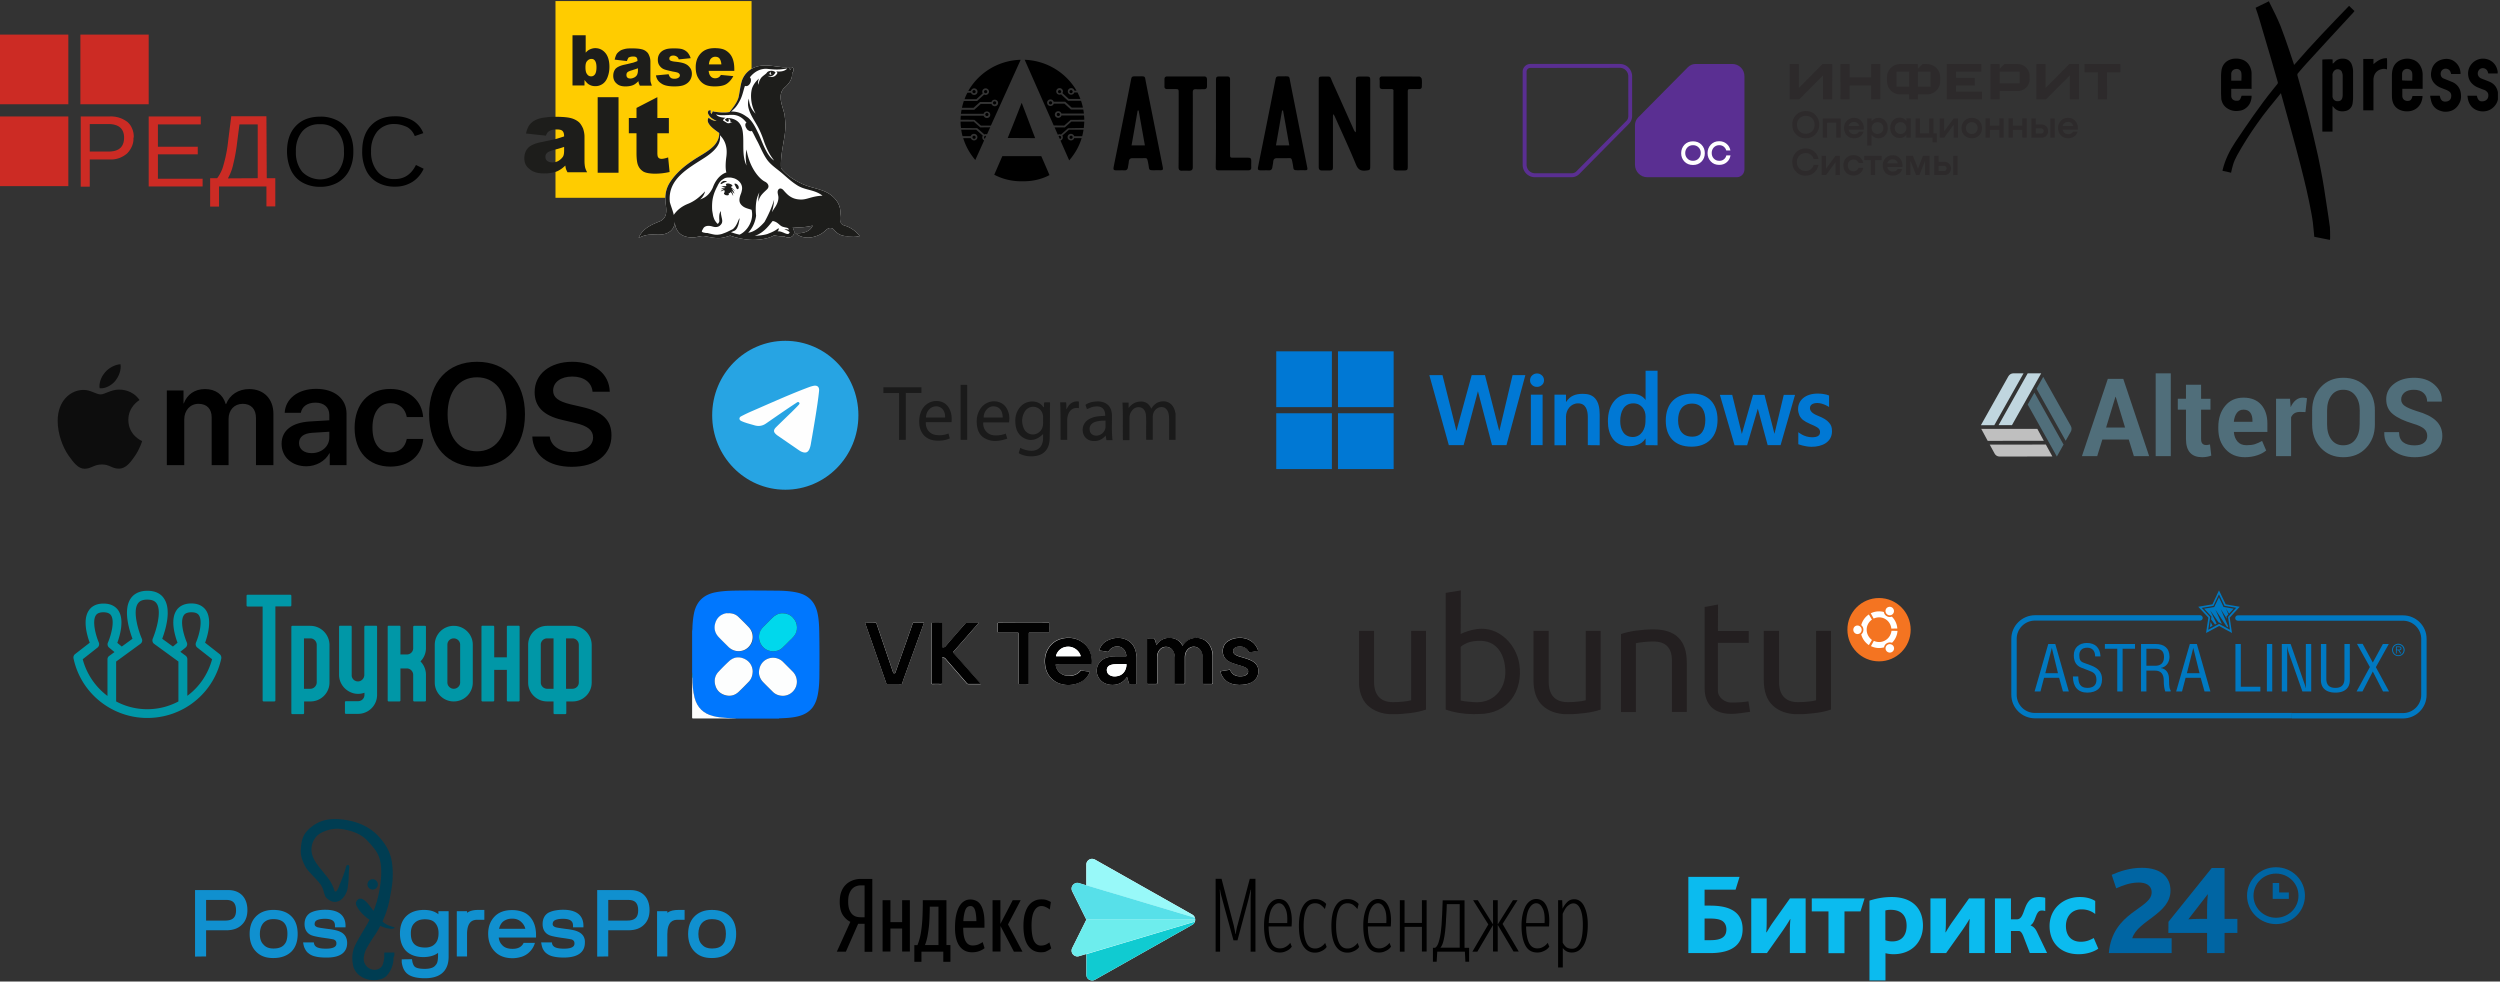 <svg width="1192" height="468" fill="none" xmlns="http://www.w3.org/2000/svg"><rect width="100%" height="100%" fill="#333333" stroke="none"/><g clip-path="url(#a)"><path d="M63.634 65.618a9.099 9.099 0 0 1-.719 4.1 11.258 11.258 0 0 1-2.315 3.444c-2.315 1.968-5.19 3.034-8.224 2.87h-9.58v12.956h-4.312V55.532h13.733a12.934 12.934 0 0 1 8.543 2.624 8.147 8.147 0 0 1 2.315 3.362c.559 1.312.719 2.706.719 4.018l-.16.082Zm-4.471 0c0-4.264-2.555-6.478-7.585-6.478h-8.783v13.12h9.022c4.87 0 7.346-2.214 7.346-6.642ZM70.9 88.906V55.532h24.83v3.772H75.29v10.66h19.003v3.608H75.291v11.644h21.318v3.69h-25.71Zm56.288-3.936h4.072v13.448h-4.232v-9.512h-22.595V98.5h-4.231V84.97h3.353c1.437-1.968 2.475-4.1 3.034-6.396a64.598 64.598 0 0 0 2.156-11.07l1.517-12.054h16.766l.16 29.52Zm-4.311 0V59.304h-8.703l-1.118 8.692a81.815 81.815 0 0 1-1.916 10.578c-.479 2.296-1.357 4.428-2.475 6.478l14.212-.082ZM32.575 16.5H0v33.21h32.575V16.5Zm0 39.032H0v33.21h32.575v-33.21ZM70.9 16.5H38.324v33.21H70.9V16.5Z" fill="#CC2B24"/><path d="M188.187 59.14c-1.517-.082-3.114.164-4.551.82-1.437.574-2.715 1.558-3.753 2.706-2.075 2.706-3.113 6.068-2.954 9.512-.159 3.444.879 6.888 3.034 9.594 1.038 1.23 2.316 2.132 3.753 2.788 1.437.656 3.034.902 4.551.82 4.471 0 7.824-2.214 10.06-6.724L202 80.46c-1.198 2.624-3.114 4.92-5.589 6.396a14.99 14.99 0 0 1-8.144 2.132c-2.954.082-5.829-.656-8.384-2.05-2.315-1.312-4.231-3.362-5.349-5.822a20.505 20.505 0 0 1-1.836-9.02c0-5.166 1.357-9.266 4.151-12.218 2.795-2.952 6.547-4.428 11.418-4.428 2.954-.082 5.908.574 8.543 2.05a12.138 12.138 0 0 1 5.03 5.986l-4.072 1.394c-.719-1.804-1.916-3.28-3.593-4.264-1.916-.902-3.912-1.476-5.988-1.476Zm-19.721 13.038c.08 3.116-.559 6.15-1.916 8.938a13.864 13.864 0 0 1-5.509 5.904c-2.555 1.394-5.509 2.132-8.384 2.05a16.823 16.823 0 0 1-8.463-2.05c-2.395-1.312-4.232-3.362-5.429-5.822-1.278-2.788-1.916-5.904-1.916-9.02 0-5.166 1.437-9.266 4.231-12.136 2.795-2.952 6.707-4.428 11.657-4.428 2.954-.082 5.829.656 8.384 1.968 2.395 1.312 4.231 3.28 5.429 5.74 1.357 2.706 1.996 5.74 1.916 8.856Zm-4.471 0c.16-3.444-.878-6.806-3.034-9.512-1.038-1.148-2.395-2.132-3.833-2.706a10.853 10.853 0 0 0-4.551-.738 11.221 11.221 0 0 0-4.63.738c-1.437.574-2.795 1.476-3.833 2.706-2.155 2.706-3.193 6.15-3.034 9.594-.159 3.526.879 6.97 3.034 9.676 2.236 2.296 5.27 3.526 8.384 3.608 3.193 0 6.227-1.23 8.463-3.444a14.509 14.509 0 0 0 3.034-9.922Z" fill="#000"/></g><g clip-path="url(#b)"><path d="M358.343.5h-93.486v93.822h93.486V.5Z" fill="#FC0"/><path d="M404.743 108.344c-2.514-1.368-4.8-.228-4.114-6.156.457-4.218-1.943-7.524-5.143-9.69-3.428-2.28-7.771-2.736-11.543-4.218-.571-.228-1.257-.456-1.828-.798-2.743-1.254-5.715-3.078-7.886-5.244-.686-.684-1.257-1.254-1.829-2.052-.457-6.612 1.829-13.566 2.058-19.152.114-2.052-.115-3.99-.343-6.042-.686-3.99-3.543-8.892-.686-12.54.343-.456.686-.684 1.143-1.14 1.486-1.368 2.857-3.192 3.086-5.358 0-.456 0-.912.114-1.14.343-.456.686-1.14.571-1.71 0-.342-.114-.57-.343-.798-.228-.228-.571-.342-.914-.342 0 .114.114.228.114.342v.342a.627.627 0 0 1-.342.57c0 .114-.115.114-.229.228v-.456a.866.866 0 0 0-.229-.57 196.69 196.69 0 0 0-.457-.456c-.685.114-1.371.114-2.057.114-.457 0-.914 0-1.371-.114-1.029-.114-2.172-.228-3.657-.456-2.515-.342-5.029-.456-7.543.114-3.543.912-6.286 3.306-7.543 6.726-.8 2.508-1.029 5.244-1.6 7.866-.343 1.596-1.6 3.876-4.343 7.182-2.743.57-6.057 0-6.971-.114-.343 0-.572-.114-.915-.228-.114.114-.228.228-.228.342l-.343.684v.342c-.572-.456-.686-1.026-.457-1.482 0-.114 0-.114.114-.228h-.114c-.343-.114-.686-.114-.8-.114a.888.888 0 0 0-.457.456c0 .114-.115.228-.115.228v.684c0 .114 0 .114.115.228 0 .114.114.228.114.342 0 .114.114.114.114.228l.114.114c.343.57 1.143 1.71 3.658 2.736-.686.114-2.172-.114-3.772-1.482-1.943 2.736 3.2 5.928 5.029 7.296.114 2.964-1.715 5.472-3.315 6.84-2.742 2.508-6.4 4.218-9.485 6.384-4.115 2.736-7.772 5.928-10.515 10.032a14.616 14.616 0 0 0-1.257 2.28c-1.028 2.394-1.257 4.902-1.028 7.41.343 3.192 1.257 6.84-2.172 8.892-1.371.798-8.571 2.622-10.628 8.208 5.143-2.736 8.114-1.026 12-1.824 3.428-.684 5.371-3.306 5.143-6.156.228 3.078 1.485 5.928 4.571 7.068 1.6.57 3.314.798 5.029.57 1.485-.114 3.085-.798 4.571-.57 3.2.57 6.286 1.482 9.6.57 1.029-.228 1.943-.57 2.743-.798 1.486.57 2.971.912 4.343 1.254 2.171.456 4.343.798 6.514.798 2.514 0 4.914-.342 7.086-.912 1.028-.342 2.057-.684 2.971-1.254 1.257.228 2.514.456 3.886.456h.8c.571.228 1.371.57 2.171.57.915 0 1.715-.342 2.286-1.14.457-.684.571-1.482.343-2.166-.114-.228-.229-.342-.343-.57 0-.342-.114-.798-.229-1.14 3.315.456 6.858 0 9.486-.684-1.143 3.078-5.371 3.99-8.229 3.534 2.401 2.28 5.829 2.622 8.801 1.824 1.714-.456 3.314-1.14 4.685-2.28 1.143-.912 2.172-2.28 3.772-1.824.914.228 1.371 1.14 2.057 1.71a6.618 6.618 0 0 0 2.857 1.71c2.971 1.026 5.943-.456 9.029 1.026-1.486-1.938-3.086-3.648-5.715-4.902Z" fill="#fff"/><path d="M351.486 87.938c-.686-.57-1.257-.342-1.257-.342-.114.342.343.912.686 1.71.342.912 1.028 1.254 1.257.456.228-.912-.343-1.482-.686-1.824Zm-6.401-.798c.457-.228.8-.342 1.029-.342.228 0 .457-.114.343-.228 0-.114-.229-.228-.457-.228-.343-.114-.686-.114-1.143 0-.115 0-.229.114-.229.114-.8.456-1.143 1.026-1.028 1.254.228.228.8-.228 1.485-.57Zm3.657 2.394c0-.228-.114-.342-.228-.57.343 0 .686-.114.686-.342.114-.342-.572-.798-1.372-1.026-.8-.228-1.486-.114-1.714.228 0 .114 0 .228.114.342 0 .114.114.114.229.228 0 0-.115 0-.115.114a.245.245 0 0 0-.228.228h-.8c-.457 0-1.029.114-1.372.456.572-.114 1.029 0 1.486 0h.343v.114c-.114 0-.229 0-.343.114-.571.114-1.371.456-1.828.912.8-.342 1.485-.342 1.942-.456v.114c-.457.114-1.6.684-1.942 1.368.8-.456 1.485-.684 1.828-.684 0 .456.114.798.229 1.026-.229 0-.457.114-.457.342-.115.342.228.798.914 1.026h.114c.457.114.914.114 1.143-.114l.114-.114c.115-.114 0-.342-.114-.57.343-.114.686-.342 1.029-.684.228.228.685.798 1.142 1.824.115-.798-.571-2.052-.8-2.394v-.114c.229.228.8.684 1.372 1.482 0-.912-.914-1.938-1.143-2.166v-.114c.343.114.914.456 1.6 1.14-.457-.684-1.371-1.482-1.829-1.71Z" fill="#1D1D1B"/><path d="M404.743 108.344c-2.514-1.368-4.685-.228-4.114-6.156.457-4.218-1.943-7.524-5.143-9.69-3.428-2.28-7.771-2.736-11.543-4.218-.571-.228-1.257-.456-1.828-.798-2.743-1.254-5.715-3.078-7.886-5.244-.686-.684-1.257-1.254-1.829-2.052-.457-6.612 1.829-13.566 2.058-19.152.114-2.052-.115-3.99-.343-6.042-.686-3.99-3.543-8.892-.686-12.54.343-.456.686-.684 1.143-1.14 1.486-1.368 2.857-3.192 3.086-5.358 0-.456 0-.912.114-1.14.343-.456.686-1.14.571-1.71 0-.342-.114-.57-.343-.798-.228-.228-.571-.342-.914-.342 0 .114.114.228.114.342v.342a.627.627 0 0 1-.342.57c0 .114-.115.114-.229.228v-.456a.866.866 0 0 0-.229-.57 196.69 196.69 0 0 0-.457-.456c-.685.114-1.371.114-2.057.114-.457 0-.914 0-1.371-.114-1.029-.114-2.172-.228-3.657-.456-2.515-.342-5.029-.456-7.543.114-3.543.912-6.286 3.306-7.543 6.726-.8 2.508-1.029 5.244-1.6 7.866-.343 1.596-1.6 3.876-4.343 7.182-2.743.57-6.057 0-6.971-.114-.343 0-.572-.114-.915-.228-.114.114-.228.228-.228.342l-.343.684v.342c-.572-.456-.686-1.026-.457-1.482 0-.114 0-.114.114-.228h-.114c-.343-.114-.686-.114-.8-.114a.888.888 0 0 0-.457.456c0 .114-.115.228-.115.228v.684c0 .114 0 .114.115.228 0 .114.114.228.114.342 0 .114.114.114.114.228l.114.114c.343.57 1.143 1.71 3.658 2.736-.686.114-2.172-.114-3.772-1.482-1.943 2.736 3.2 5.928 5.029 7.296.114 2.964-1.715 5.472-3.315 6.84-2.742 2.508-6.4 4.218-9.485 6.384-4.115 2.736-7.772 5.928-10.515 10.032a14.616 14.616 0 0 0-1.257 2.28c-1.028 2.394-1.257 4.902-1.028 7.41.343 3.192 1.257 6.84-2.172 8.892-1.371.798-8.571 2.622-10.628 8.208 5.143-2.736 8.114-1.026 12-1.824 3.428-.684 5.371-3.306 5.143-6.156.228 3.078 1.485 5.928 4.571 7.068 1.6.57 3.314.798 5.029.57 1.485-.114 3.085-.798 4.571-.57 3.2.57 6.286 1.482 9.6.57 1.029-.228 1.943-.57 2.743-.798 1.486.57 2.971.912 4.343 1.254 2.171.456 4.343.798 6.514.798 2.514 0 4.914-.342 7.086-.912 1.028-.342 2.057-.684 2.971-1.254 1.257.228 2.514.456 3.886.456h.8c.571.228 1.371.57 2.171.57.915 0 1.715-.342 2.286-1.14.457-.684.571-1.482.343-2.166-.114-.228-.229-.342-.343-.57 0-.342-.114-.798-.229-1.14 3.315.456 6.858 0 9.486-.684-1.143 3.078-5.371 3.99-8.229 3.534 2.401 2.28 5.829 2.622 8.801 1.824 1.714-.456 3.314-1.14 4.685-2.28 1.143-.912 2.172-2.28 3.772-1.824.914.228 1.371 1.14 2.057 1.71a6.618 6.618 0 0 0 2.857 1.71c2.971 1.026 5.943-.456 9.029 1.026-1.486-1.938-3.086-3.648-5.715-4.902Zm-51.771-60.762c1.028-2.052 1.486-4.446 2.057-6.156 0-.114.114-.342.229-.456.914.342 1.942-.228 2.514-1.482.457-1.026.343-2.052-.229-2.622 2.057-2.622 5.143-4.446 8.686-3.99 3.543.342 5.143.456 9.143-.228-1.257 1.482-3.657 1.596-5.257 1.368.457.342.571.798.571.798s-1.371 3.192-4.8 1.254c1.486.456 2.743.57 3.886-1.596-1.486-1.254-3.543-.57-4 0-.572.912-1.372 1.14-2.629 2.394-1.143 1.254-1.6 3.534-1.6 3.534s-.457-.912.343-2.964c-1.371 1.254-2.4 2.508-3.086 4.104-.914 2.052-1.371 7.638 1.486 12.654-1.6-1.482-3.086-3.762-3.2-7.182-1.828 4.902 2.514 9.918 4.572 14.022 2.057 4.104 2.514 6.384 3.314 8.208 1.371 3.306 2.4 5.016 4.114 7.296-3.543-2.166-5.828-9.348-7.314-12.54l-.343-.684c-1.143-2.394-2.4-5.016-4.343-6.84-.343-.342-.686-.57-1.028-.798-1.486-1.026-3.543-2.508-7.429-2.508 1.257-1.14 2.514-1.938 4.343-5.586Zm14.514-12.654c.114.228.229.456.457.456l-.114.114c-.457.228-.8.114-.914-.228-.115-.342.228-.798.571-1.026h.114c-.114.228-.228.456-.114.684Zm-39.428 62.244c-2.858 1.14-5.143 2.85-6.858 5.358.229-.342-1.714-5.358-1.828-6.27-1.143-11.058 9.143-16.188 16.8-21.204 5.371-3.534 7.657-6.84 7.086-10.602 2.4 2.394 3.657 5.586 3.085 10.146-.8 5.7 0 7.638 0 7.638s-4.228.912-6.514 7.296c-1.829 3.876-4.229 4.902-6.057 5.586 1.371-1.14 2.171-2.736 2.4-3.876-2.743 2.85-5.029 4.674-8.114 5.928Zm24.571 14.706c-1.143-.228-2.4-.57-3.657-1.026-.114 0-.229-.114-.457-.114.571-.228 1.028-.456 1.6-.684.8-.342 1.371-1.254 1.714-2.28.343-.798.457-1.596.571-2.166 0-.228.115-.342.115-.57.114-.57.114-.912 0-.912 0 0-.115.114-.229.456-.114.228-.228.456-.343.798-.343.798-.8 1.824-1.371 2.622-.457.57-.914 1.14-1.372 1.368-1.714.798-2.628 1.368-4.342 1.938-.229.114-.343.114-.572.228-2.057.57-3.2.456-4.686.114h-.114c-.114 0-.228-.114-.343-.114a30.17 30.17 0 0 1-1.485-.342c-.229-.114-.572-.114-.915-.114-.457 0-.8-.114-1.371-.228-.343-.114-.572-.228-.686-.342-.114-.114 0-.456.114-.684.115-.228.343-.57.572-1.026.914-1.368 2.857-1.254 4.343-.798 1.828.57 3.085.114 3.771-.684l.229-.228c.914-1.026.685-2.166.343-3.534-.115-.684-.343-1.482-.343-2.28v-.57c-.115 0-.229.228-.457.684-.229.57-.343 1.254-.343 2.28v.57c.114 1.482.114 1.482-.457 2.28.114 0 0 0-.115.114l-.114.114c-.229-.114-.8-.684-1.486-1.824v-.114l-.114-.114c-.114-.228-.229-.57-.343-.912-.228-.57-.343-1.14-.457-1.938-.114-.456-.114-.798-.229-1.254a26.043 26.043 0 0 1 0-4.218c.229-2.394.915-4.674 2.172-7.068 0-.114.114-.228.114-.228.229-.342.343-.798.572-1.14.571-1.026 1.142-1.71 1.828-2.166l1.029-.684c.343-.114.685-.342 1.028-.342.457-.114 1.029-.114 1.486-.114 1.029 0 1.943.342 2.4.456 2.743 1.14 4.114 3.42 3.429 5.928-.115.684-.343 1.254-.572 1.824-.8 2.394-.914 4.104 1.372 5.7 1.028.684 2.057.912 3.885 1.482 1.257 4.902-1.943 10.146-5.714 11.856Zm23.657-.684c-.114.114-.114.228-.228.228-.572.342-1.258 0-2.172-.342-.114-.114-.343-.114-.457-.228-.457-.114-.8-.342-1.029-.342-.571-.228-1.142-.228-1.714-.228.343-.228.572-.57.572-.912v-.57s-.115 0-.229.114a14.88 14.88 0 0 1-2.857 1.71c-.686.342-1.372.57-2.172.912-1.257.456-3.657.798-6.171.912 4.571-1.368 7.429-5.814 8.571-7.068 1.943.228 3.2 1.824 3.772 2.166.571.456 1.257.684 2.4.912 1.257.228 1.486.456 1.486 1.14-.458-.228-1.486-.456-2.058-.114 1.143.114 2.286.912 2.515 1.368-.115 0 0 .114-.229.342Zm5.143-16.074c-2.514-.114-4-.912-5.257-1.824-1.029-.798-1.829-1.71-2.629-2.622-.685-.798-1.828-1.254-2.514-.114-.571 1.026 0 2.166.114 3.306.115 1.824-.685 3.648-1.714 5.13-.343.456-.8 1.254-1.371 2.166.457-1.596.914-3.648 1.028-5.928-1.028 3.648-2.971 7.752-4.571 10.602-2.172 2.508-4.915 4.788-7.772 5.13 2.515-2.736 3.429-5.7 3.772-8.094-.229-2.28-.572-7.638 1.6-11.172-.457 1.254-.572 2.964-.572 4.56.115-.57.343-1.14.572-1.71.8-1.824 2.285-2.964 3.657-4.332 1.371-1.368.343-2.964-1.143-3.648-2.286-1.14-7.2-6.156-8.686-15.276-.571 2.508-.343 5.7 0 7.638-2.4-5.016-1.028-10.944-1.828-16.302-.457-2.964-1.943-5.244-5.029-6.042-.686-.228-1.371-.228-2.057-.342h-.114c-.457.114-.915.342-1.257.798.228.342.457.57.685.684.229.228.457.342.8.342a.626.626 0 0 0 .343-.57c0-.342 0-.684-.228-.912h.114c.571.228 1.028.912.914 1.368 0 .228-.114.342-.343.342.686 0 1.257-.114 1.257-.114s-1.6.912-2.514.456c-.228-.114-.343-.228-.571-.342-.572-.342-1.143-.684-1.257-.798-.115 0-.115-.114-.115-.114s.115-.456.572-.798c.228-.114.343-.342.685-.456h-.457c-3.543-.228-4.114-1.596-4.114-1.596 1.371.456 2.971.456 4.914.342.457 0 1.029 0 1.6-.114h.8c2.743-.114 5.143 1.026 7.2 3.762-.114 0-.228.114-.228.114-.572.456-.457 1.71.343 2.736v.114c.342.456.8.684 1.142.912.458.228.915.228 1.258 0 .114.114.114.228.228.342.8 1.368 1.486 2.964 2.629 5.016 1.371 2.736 2.514 5.586 4.228 8.094 1.829 2.736 4.8 4.56 7.315 6.726 2.4 2.052 4.571 4.104 7.314 5.814 3.771 2.394 8.228 1.938 12 4.902-5.372.228-7.429 2.052-10.743 1.824ZM260.286 64.682l-9.486-1.026c.343-1.596.914-2.964 1.486-3.876.685-.912 1.6-1.824 2.971-2.508.914-.456 2.172-.912 3.772-1.14 1.6-.228 3.314-.456 5.142-.456 2.972 0 5.372.114 7.2.456 1.829.342 3.315 1.026 4.572 2.052.8.684 1.486 1.824 2.057 3.078.457 1.368.686 2.622.686 3.876v11.514c0 1.254.114 2.166.228 2.85.115.684.457 1.596 1.029 2.622h-9.372c-.342-.684-.571-1.14-.685-1.482-.115-.342-.229-.912-.343-1.71-1.257 1.254-2.629 2.166-3.886 2.736-1.714.684-3.771 1.026-6.171 1.026-3.086 0-5.486-.684-7.086-2.166-1.6-1.14-2.4-2.964-2.4-5.016 0-1.938.571-3.648 1.714-4.902s3.315-2.28 6.4-2.85c3.772-.798 6.172-1.254 7.315-1.596 1.142-.342 2.285-.684 3.542-1.14 0-1.254-.228-2.052-.8-2.622-.457-.456-1.371-.684-2.628-.684-1.6 0-2.857.228-3.657.798-.686.342-1.143 1.026-1.6 2.166Zm8.685 5.358c-1.371.456-2.742.912-4.228 1.254-2.057.57-3.314 1.026-3.886 1.596-.571.57-.8 1.14-.8 1.824 0 .798.229 1.482.8 1.938.572.456 1.372.798 2.4.798 1.029 0 2.172-.228 3.086-.798.914-.57 1.6-1.254 2.057-1.938.457-.684.571-1.824.571-3.078V70.04Zm25.944-23.712h-9.943v36.024h9.943V46.328Zm18.513 0v9.918h5.486v7.296h-5.486v9.234c0 1.14.114 1.824.343 2.166.343.57.914.798 1.714.798.686 0 1.715-.228 3.086-.684l.686 6.954c-2.515.57-4.8.798-6.857.798-2.515 0-4.343-.342-5.486-.912-1.143-.684-2.057-1.596-2.629-2.964-.571-1.254-.8-3.42-.8-6.27v-9.12h-3.657v-7.296h3.657v-4.788l9.943-5.13Zm-40.342-29.526h6.171v8.322c.572-.684 1.258-1.254 2.058-1.596.8-.342 1.6-.57 2.514-.57 1.943 0 3.543.798 4.8 2.28 1.257 1.482 1.943 3.762 1.943 6.612 0 1.938-.343 3.534-.915 5.016-.571 1.482-1.371 2.508-2.4 3.192a6.055 6.055 0 0 1-3.428 1.026c-1.029 0-2.057-.228-2.972-.798-.685-.342-1.371-1.14-2.171-2.166v2.622h-5.714v-23.94h.114Zm6.057 15.276c0 1.482.229 2.622.8 3.306.457.684 1.143 1.026 1.943 1.026.686 0 1.371-.342 1.829-1.026.457-.684.685-1.824.685-3.306 0-1.368-.228-2.394-.685-3.078-.458-.684-1.029-.912-1.715-.912-.8 0-1.485.342-2.057 1.026-.571.57-.8 1.596-.8 2.964Zm19.772-2.964-5.829-.684a9.944 9.944 0 0 1 .914-2.622c.458-.684 1.029-1.14 1.829-1.71.571-.342 1.371-.57 2.286-.798 1.028-.228 2.057-.228 3.2-.228 1.828 0 3.314.114 4.343.342 1.142.228 2.057.684 2.742 1.368.572.456.915 1.14 1.258 2.052.342.912.457 1.71.457 2.622v7.638c0 .798 0 1.482.114 1.938.114.456.343 1.026.571 1.824h-5.714c-.228-.456-.343-.798-.457-1.026-.114-.228-.114-.57-.229-1.14-.8.798-1.6 1.482-2.4 1.824-1.028.456-2.285.684-3.771.684-1.943 0-3.314-.456-4.343-1.482-1.028-.912-1.486-2.166-1.486-3.534 0-1.368.343-2.394 1.029-3.306.686-.798 2.057-1.482 3.886-1.938 2.285-.456 3.771-.912 4.457-1.026a26.307 26.307 0 0 0 2.171-.798c0-.798-.114-1.368-.457-1.71-.343-.342-.8-.456-1.6-.456-1.028 0-1.714.228-2.286.57-.114.342-.457.798-.685 1.596Zm5.257 3.42c-.8.342-1.714.57-2.629.912-1.257.342-2.057.684-2.4 1.026-.343.342-.457.798-.457 1.254 0 .57.114.912.457 1.254.343.342.8.456 1.486.456.686 0 1.257-.228 1.943-.57.571-.342 1.028-.798 1.257-1.368.229-.57.343-1.14.343-2.052v-.912Zm8.571 3.42 6.057-.57c.229.798.572 1.368 1.029 1.71.457.342 1.028.456 1.828.456s1.486-.228 1.943-.57c.343-.228.572-.684.572-1.026 0-.456-.229-.798-.686-1.14-.343-.228-1.143-.456-2.629-.684-2.057-.456-3.542-.798-4.342-1.14-.8-.342-1.486-.912-2.058-1.71-.571-.798-.8-1.71-.8-2.85 0-1.14.343-2.166.915-2.964.571-.798 1.485-1.482 2.514-1.824 1.029-.456 2.514-.57 4.229-.57 1.942 0 3.314.114 4.228.456.914.342 1.6.798 2.286 1.482a7.771 7.771 0 0 1 1.486 2.736l-5.715.57c-.114-.57-.343-.912-.8-1.254a2.81 2.81 0 0 0-1.714-.57c-.686 0-1.143.114-1.486.456-.343.228-.457.57-.457 1.026 0 .456.229.798.572.912.342.228 1.257.456 2.628.57 2.057.228 3.543.57 4.457 1.026 1.029.456 1.715 1.14 2.286 1.938s.8 1.71.8 2.736c0 1.026-.229 1.938-.8 2.964-.571.912-1.371 1.71-2.629 2.28-1.142.57-2.857.798-4.914.798-2.857 0-4.914-.456-6.171-1.368-1.486-.912-2.286-2.166-2.629-3.876Zm37.371-2.166h-12.229c.115 1.026.343 1.824.8 2.394.572.798 1.372 1.14 2.286 1.14a3.23 3.23 0 0 0 1.714-.456c.343-.228.686-.57 1.029-1.14l5.943.57c-.915 1.71-2.057 2.964-3.315 3.762-1.257.798-3.2 1.14-5.6 1.14-2.057 0-3.771-.342-4.914-1.026-1.257-.684-2.171-1.71-2.971-3.078-.8-1.368-1.143-3.078-1.143-5.016 0-2.736.8-4.902 2.4-6.612 1.6-1.71 3.771-2.508 6.628-2.508 2.286 0 4.115.342 5.372 1.14 1.257.798 2.286 1.824 2.971 3.306.686 1.482 1.029 3.306 1.029 5.586v.798Zm-6.172-3.192c-.114-1.254-.457-2.166-.914-2.736-.457-.57-1.143-.798-2.057-.798-.914 0-1.714.456-2.286 1.254-.343.57-.571 1.254-.685 2.394h5.942v-.114Z" fill="#1D1D1B"/></g><g clip-path="url(#c)" fill="#000"><path d="M635.665 54.6c-.06.232-.119.464-.119.696V79.54c0 1.45-.238 1.682-1.665 1.74h-3.449c-1.189.058-1.664-.522-1.664-1.682v-41.18c0-1.74.118-1.914 1.843-1.914 4.4.058 3.211-.638 4.935 3.19 3.389 7.424 6.659 14.848 9.989 22.272.179.406.416.754.833 1.102.059-.232.118-.406.118-.638V38.418c0-1.74.238-1.914 2.022-1.914h3.092c1.486 0 1.724.232 1.724 1.682v40.948c0 2.03-.178 1.972-2.2 2.204-2.438.232-3.627-.58-4.578-2.842-3.151-7.656-6.66-15.196-10.049-22.794-.178-.406-.416-.754-.594-1.16-.06 0-.179.058-.238.058Zm-12.486 24.65c-2.616-13.282-5.292-26.506-7.908-39.788-.654-3.364-.06-3.074-3.746-3.074h-.773c-2.319 0-2.319 0-2.735 2.204a4448.913 4448.913 0 0 1-5.411 27.26c-.892 4.524-1.843 9.106-2.735 13.63-.298 1.45-.06 1.74 1.486 1.74 1.189 0 2.379-.058 3.627 0 1.011.058 1.487-.464 1.665-1.392.119-.928.357-1.798.416-2.726.119-1.16.654-1.74 1.903-1.682 1.427.058 2.913 0 4.341 0 2.556 0 2.437-.464 3.032 2.552.654 3.248-.238 3.248 3.746 3.19h1.546c1.843.058 1.962-.058 1.546-1.914Zm-14.806-9.918a2434.625 2434.625 0 0 0 2.914-16.646h.476l2.973 16.646h-6.363Zm56.07-26.042c0-.464-.356-.812-.832-.812h-4.222c-.594 0-1.07-.116-1.308-.406-.297-.29-.238-.696-.238-1.74V38.36c-.118-.522-.178-1.218.238-1.566.357-.348.833-.348.952-.348 5.886 0 11.832 0 17.719.058.416 0 1.07.696 1.129 1.16.179 1.16.06 2.378.06 3.538 0 .928-.476 1.276-1.368 1.276h-3.627c-1.724 0-1.724 0-1.724 1.682v35.032c0 1.914-.179 2.088-2.141 2.088h-3.211c-.891 0-1.486-.348-1.486-1.334V43.29h.059ZM561.994 61.792V44.218c0-1.682-.059-1.74-1.724-1.74h-3.746c-.892 0-1.368-.406-1.308-1.334v-3.306c0-.928.357-1.392 1.367-1.392h17.6c.833 0 1.249.464 1.309 1.276v3.422c0 .928-.476 1.392-1.427 1.392-1.309 0-2.557.058-3.865 0-1.13-.058-1.487.406-1.487 1.508.06 6.264 0 12.528 0 18.85v16.82c0 1.334-.594 1.682-1.784 1.682-1.129 0-2.2-.058-3.329 0-1.189.058-1.665-.464-1.665-1.682.059-6.032.059-12.006.059-17.922Zm17.779-2.958V38.476c0-1.856.179-2.03 2.022-2.03h3.33c.891 0 1.367.406 1.367 1.276v35.67c0 1.798 0 1.798 1.843 1.798h6.541c1.427 0 1.724.29 1.724 1.682 0 .986-.059 1.914 0 2.9.06 1.16-.594 1.45-1.605 1.45h-13.616c-1.487 0-1.725-.232-1.725-1.74.119-6.844.119-13.746.119-20.648ZM554.324 79.25c-2.616-13.282-5.292-26.506-7.908-39.788-.654-3.364-.059-3.074-3.746-3.074h-.773c-2.319 0-2.319 0-2.735 2.204a4374.765 4374.765 0 0 1-5.411 27.26c-.892 4.524-1.843 9.106-2.735 13.63-.297 1.45-.059 1.74 1.487 1.74 1.189 0 2.378-.058 3.627 0 1.011.058 1.486-.464 1.665-1.392.118-.928.356-1.798.416-2.726.119-1.16.654-1.74 1.902-1.682 1.428.058 2.914 0 4.341 0 2.557 0 2.438-.464 3.032 2.552.655 3.248-.237 3.248 3.746 3.19h1.546c1.784.058 1.903-.116 1.546-1.914Zm-14.805-9.918a2434.123 2434.123 0 0 0 2.913-16.646h.476l2.973 16.646h-6.362Zm-52.443-20.184h.119c2.14 5.568 4.221 11.136 6.362 16.704-4.341 0-8.741-.058-13.081-.058a815.49 815.49 0 0 0 6.6-16.646Zm9.394 25.288h-18.551c-1.308 2.958-2.557 5.916-3.865 8.874a27.113 27.113 0 0 0 8.087 2.726c2.318.406 4.162.406 5.351.406 1.843 0 4.816-.058 8.324-1.102 1.962-.58 3.508-1.276 4.579-1.856a514.554 514.554 0 0 0-3.925-9.048ZM487.611 28.5h-.238.238Zm-20.216 32.248-3.152-2.784H458c0 1.044.059 2.088.238 3.074 2.557 0 5.113.058 7.67.058 1.13.986 2.319 2.03 3.449 3.016.059-.058.178-.058.297-.116 0 0 .178-.058.357-.058.238 0 .416.058.594.116.536-1.102 1.011-2.262 1.546-3.364l-4.756.058Zm3.924-6.148c0-.406-.357-.754-.773-.754-.416 0-.773.348-.773.754s.357.754.773.754c.416 0 .773-.29.773-.754Zm-8.384-11.252c.179-.696.773-1.218 1.546-1.218.892 0 1.605.696 1.605 1.566 0 .87-.713 1.566-1.605 1.566-.713 0-1.308-.464-1.486-1.044h-1.725a20.196 20.196 0 0 0-1.367 3.074h5.648l3.033-2.784c-.179-.232-.238-.522-.238-.812 0-.87.713-1.566 1.605-1.566s1.606.696 1.606 1.566c0 .87-.714 1.566-1.606 1.566-.237 0-.475-.058-.713-.174-1.13 1.044-2.26 2.03-3.33 3.074h-6.362a29.089 29.089 0 0 0-.892 3.248h5.53l3.092-2.784h5.47c.178-.638.773-1.102 1.546-1.102.892 0 1.605.696 1.605 1.566 0 .87-.713 1.566-1.605 1.566-.714 0-1.308-.464-1.546-1.102h-5.114c-1.01.928-2.081 1.856-3.091 2.784h-6.065c-.119.638-.238 1.276-.298 1.914H469c.178-.638.773-1.102 1.546-1.102.892 0 1.605.696 1.605 1.566 0 .87-.713 1.566-1.605 1.566-.714 0-1.308-.464-1.546-1.102h-10.881a17.28 17.28 0 0 0-.119 1.914c2.2 0 4.4 0 6.6.058l3.092 2.726h4.757c4.756-10.44 9.454-20.88 14.21-31.378-10.702.29-20.037 6.206-24.973 14.848h1.249Zm7.016 21.402c-.416 0-.773.348-.773.754 0 .29.179.58.417.696.178-.464.416-.928.594-1.392-.059 0-.178-.058-.238-.058Zm0-20.3c.417 0 .773-.348.773-.754s-.356-.754-.773-.754c-.416 0-.773.348-.773.754 0 .464.357.754.773.754Zm-4.756 20.996c0-.406-.357-.754-.773-.754-.417 0-.773.348-.773.754s.356.754.773.754c.475 0 .773-.348.773-.754Zm3.151.058c0-.29.119-.638.238-.87l-3.152-2.784h-7.135c.179 1.044.357 2.088.654 3.074h3.925c.178-.638.773-1.102 1.546-1.102.892 0 1.605.696 1.605 1.566 0 .87-.713 1.566-1.605 1.566-.714 0-1.308-.464-1.546-1.102h-3.627c1.189 3.886 3.21 7.424 5.767 10.44 1.427-3.132 2.795-6.206 4.222-9.338-.535-.232-.892-.812-.892-1.45Zm5.886-15.718c.417 0 .773-.348.773-.754s-.356-.754-.773-.754c-.059 0-.178 0-.237.058-.238.058-.357.232-.417.29 0 .058-.119.174-.119.406 0 .232.119.406.119.464.179.174.417.29.654.29Zm-9.037-6.09c0-.406-.357-.754-.773-.754-.417 0-.773.348-.773.754s.356.754.773.754c.475 0 .773-.29.773-.754Zm51.551 17.342c.119-1.044.178-2.03.238-3.074h-6.125l-3.151 2.784h-4.876c.536 1.16 1.011 2.32 1.546 3.48.238-.116.536-.232.833-.232.178 0 .357.058.357.058.118.058.237.058.297.116 1.13-.986 2.259-2.03 3.389-3.016 2.497-.058 4.995-.116 7.492-.116Zm-9.335-1.16 3.092-2.726c2.14 0 4.34 0 6.481-.058 0-.696-.06-1.392-.119-2.03h-10.762c-.179.638-.773 1.102-1.546 1.102-.892 0-1.606-.696-1.606-1.566 0-.87.714-1.566 1.606-1.566.713 0 1.308.464 1.546 1.102h10.702c-.059-.638-.178-1.276-.297-1.914h-5.886c-1.011-.928-2.081-1.856-3.092-2.784h-5.114c-.178.638-.773 1.102-1.546 1.102-.892 0-1.605-.696-1.605-1.566 0-.87.713-1.566 1.605-1.566.714 0 1.308.464 1.546 1.102h5.47l3.092 2.784h5.352a29.089 29.089 0 0 0-.892-3.248h-6.184c-1.13-1.044-2.259-2.03-3.33-3.074a1.613 1.613 0 0 1-.713.174c-.892 0-1.606-.696-1.606-1.566 0-.87.714-1.566 1.606-1.566.892 0 1.605.696 1.605 1.566 0 .29-.119.58-.238.812l3.033 2.784h5.53a48.714 48.714 0 0 0-1.368-3.074h-1.546a1.587 1.587 0 0 1-1.486 1.044c-.892 0-1.606-.696-1.606-1.566 0-.87.714-1.566 1.606-1.566.773 0 1.367.522 1.545 1.218h1.011c-4.935-8.468-14.092-14.326-24.735-14.732 4.638 10.44 9.216 20.88 13.854 31.32l4.995.058Zm-1.427 5.626c0-.406-.357-.754-.773-.754a.685.685 0 0 0-.476.174c.179.464.416.87.595 1.334.356 0 .654-.348.654-.754Zm3.924-21.808c0 .406.357.754.773.754.416 0 .773-.348.773-.754s-.357-.754-.773-.754c-.416 0-.773.348-.773.754Zm2.26 22.156c-.179.638-.773 1.102-1.546 1.102-.892 0-1.606-.696-1.606-1.566 0-.87.714-1.566 1.606-1.566.713 0 1.308.464 1.546 1.102h3.805c.297-.986.476-2.03.654-3.074h-6.957l-3.151 2.784c.178.232.238.522.238.87 0 .696-.476 1.334-1.13 1.508 1.368 3.132 2.795 6.322 4.162 9.454 2.676-3.074 4.757-6.67 5.946-10.614h-3.567Zm-2.26-.406c0 .406.357.754.773.754.416 0 .773-.348.773-.754s-.357-.754-.773-.754c-.416 0-.773.348-.773.754Zm-5.47-21.75c0 .406.357.754.773.754.416 0 .773-.348.773-.754s-.357-.754-.773-.754c-.416 0-.773.348-.773.754Zm-.595 10.904c0 .406.357.754.773.754.416 0 .773-.348.773-.754s-.357-.754-.773-.754c-.475 0-.773.348-.773.754Zm-2.973-6.322c-.416 0-.773.348-.773.754s.357.754.773.754c.06 0 .179 0 .238-.058.238-.058.357-.232.416-.29a.49.49 0 0 0 .119-.464c0-.232-.119-.348-.119-.406-.178-.174-.356-.29-.654-.29Z"/></g><g clip-path="url(#d)"><path d="M749.332 84.5h-17.486c-3.236 0-5.846-2.646-5.846-5.94V34.226c0-2.052 1.67-3.726 3.654-3.726h42.698c3.236 0 5.846 2.646 5.846 5.94v18.9c0 1.404-.522 2.7-1.514 3.672l-23.698 23.976a5.214 5.214 0 0 1-3.654 1.512Zm-19.678-52.11c-.992 0-1.775.81-1.775 1.782V78.56c0 2.214 1.775 4.05 4.019 4.05h17.487c.887 0 1.722-.324 2.296-.972l23.75-23.976c.627-.594.94-1.458.94-2.322V36.386c0-2.214-1.775-4.05-4.019-4.05l-42.698.054Z" fill="#5A2F92"/><path d="M860.983 65.924c-1.879 0-3.445-.594-4.645-1.89-1.201-1.242-1.775-2.754-1.775-4.59 0-1.836.574-3.348 1.775-4.59 1.2-1.242 2.714-1.89 4.645-1.89 1.932 0 3.445.594 4.646 1.89 1.2 1.242 1.775 2.754 1.775 4.59 0 1.836-.575 3.348-1.775 4.59-1.201 1.242-2.714 1.89-4.646 1.89Zm0-2.16c1.253 0 2.297-.432 3.08-1.242.783-.81 1.148-1.836 1.148-3.024s-.365-2.214-1.148-3.024c-.783-.81-1.775-1.242-3.08-1.242-1.252 0-2.244.432-3.027 1.242-.783.81-1.149 1.836-1.149 3.024s.366 2.214 1.149 3.024 1.775 1.242 3.027 1.242Zm16.652-7.29v9.18h-2.088v-7.128h-4.385v7.128h-2.088v-9.18h8.561Zm6.368-.27c1.514 0 2.714.54 3.549 1.62.888 1.08 1.253 2.376 1.097 3.996h-7.204c.105.594.366 1.134.835 1.512.47.432 1.044.648 1.775.648.522 0 .992-.108 1.409-.324.418-.216.731-.486.888-.864h2.192c-.313.972-.835 1.782-1.67 2.322s-1.775.81-2.871.81c-1.462 0-2.61-.486-3.445-1.404-.835-.918-1.305-2.106-1.305-3.456 0-1.404.418-2.538 1.305-3.456.939-.918 2.036-1.404 3.445-1.404Zm-.052 1.944c-.627 0-1.149.162-1.618.54-.47.324-.731.81-.888 1.35h5.011c-.156-.594-.417-1.026-.887-1.404-.418-.324-.992-.486-1.618-.486Zm11.64-1.944c1.305 0 2.401.432 3.236 1.35.835.918 1.253 2.106 1.253 3.51 0 1.458-.418 2.592-1.253 3.51-.835.918-1.931 1.35-3.236 1.35-.679 0-1.253-.162-1.827-.432-.522-.27-.94-.648-1.305-1.134h-.104v5.022h-2.088V56.474h2.088v1.296h.104c.313-.432.731-.81 1.305-1.08.522-.324 1.148-.486 1.827-.486Zm-.418 7.668c.835 0 1.514-.27 2.036-.81s.783-1.188.783-1.998-.261-1.458-.783-1.998-1.201-.81-2.036-.81c-.783 0-1.461.27-1.983.81s-.783 1.188-.783 1.998.261 1.458.783 1.998 1.2.81 1.983.81Zm13.78-6.156V56.42h2.088v9.18h-2.088v-1.35h-.104c-.679 1.08-1.723 1.566-3.08 1.566-1.305 0-2.349-.432-3.236-1.35-.835-.918-1.253-2.106-1.253-3.51 0-1.458.418-2.592 1.253-3.51.835-.918 1.931-1.35 3.236-1.35.679 0 1.305.162 1.827.432s.94.648 1.253 1.08l.104.108Zm-2.766 6.156c.783 0 1.461-.27 1.983-.81s.783-1.242.783-1.998c0-.81-.261-1.458-.783-1.998s-1.2-.81-1.983-.81c-.835 0-1.462.27-1.984.81s-.783 1.188-.783 1.998.261 1.458.783 1.998c.47.54 1.149.81 1.984.81Zm15.711-.27h1.566v4.266h-2.035v-2.214h-8.091v-9.18h2.088v7.128h4.384v-7.128h2.088v7.128Zm5.063-.972 4.542-6.156h2.088v9.18h-2.088v-6.156l-4.542 6.156h-2.087v-9.18h2.087v6.156Zm13.207 3.294c-1.462 0-2.662-.486-3.55-1.404-.939-.918-1.357-2.106-1.357-3.456s.47-2.538 1.357-3.456c.888-.918 2.088-1.404 3.55-1.404 1.461 0 2.61.486 3.497 1.404.887.918 1.357 2.106 1.357 3.456 0 1.404-.47 2.538-1.357 3.456-.939.918-2.088 1.404-3.497 1.404Zm0-2.052c.783 0 1.461-.27 1.983-.81s.783-1.188.783-1.998-.261-1.458-.783-1.998-1.2-.81-1.983-.81c-.835 0-1.514.27-2.036.81s-.783 1.188-.783 1.998.261 1.458.783 1.998 1.201.81 2.036.81Zm13.101-3.942v-3.51h2.088v9.18h-2.088v-3.672h-4.489V65.6h-2.088v-9.18h2.088v3.51h4.489Zm10.962 0v-3.51h2.088v9.18h-2.088v-3.672h-4.489V65.6h-2.088v-9.18h2.088v3.51h4.489Zm6.42-.594h2.714c.94 0 1.671.324 2.297.918.574.594.887 1.35.887 2.214 0 .864-.313 1.62-.887 2.268-.574.648-1.357.918-2.297.918h-4.802v-9.18h2.088v2.862Zm0 4.32h2.61c.313 0 .626-.108.835-.378.209-.216.313-.54.313-.864 0-.324-.104-.594-.313-.81-.209-.216-.522-.378-.835-.378h-2.61v2.43Zm6.942 1.998v-9.18h2.088v9.18h-2.088Zm8.456-9.45c1.514 0 2.715.54 3.55 1.62.887 1.08 1.253 2.376 1.096 3.996h-7.203c.104.594.365 1.134.835 1.512.47.432 1.044.648 1.775.648.521 0 .991-.108 1.409-.324.417-.216.731-.486.887-.864h2.193c-.314.972-.836 1.782-1.671 2.322-.835.54-1.775.81-2.871.81-1.461 0-2.61-.486-3.445-1.404-.835-.918-1.305-2.106-1.305-3.456 0-1.404.418-2.538 1.305-3.456.888-.972 2.036-1.404 3.445-1.404Zm-.052 1.944c-.626 0-1.148.162-1.618.54-.47.324-.731.81-.887 1.35h5.011c-.157-.594-.418-1.026-.888-1.404-.417-.324-.992-.486-1.618-.486ZM864.742 78.614h2.296c-.261 1.512-.939 2.7-2.035 3.672-1.097.972-2.506 1.458-4.124 1.458-1.879 0-3.393-.594-4.541-1.89-1.201-1.242-1.775-2.754-1.775-4.59 0-1.836.574-3.348 1.775-4.59 1.2-1.242 2.714-1.89 4.541-1.89 1.618 0 2.975.486 4.071 1.404a6.038 6.038 0 0 1 2.088 3.618h-2.296c-.261-.864-.731-1.566-1.41-2.052-.678-.54-1.514-.81-2.453-.756-1.201 0-2.192.432-2.975 1.242-.783.81-1.149 1.836-1.149 3.024s.366 2.214 1.149 3.024 1.774 1.242 2.975 1.242c.992 0 1.827-.27 2.505-.81a3.775 3.775 0 0 0 1.358-2.106Zm5.898 1.836 4.541-6.156h2.088v9.18h-2.088v-6.156l-4.541 6.156h-2.088v-9.18h2.088v6.156Zm17.747-2.754h-2.244c-.157-.486-.47-.864-.888-1.188-.417-.324-.939-.432-1.513-.432-.836 0-1.462.27-1.984.81-.47.54-.731 1.188-.731 1.998s.261 1.458.731 1.998c.522.54 1.148.81 1.984.81.574 0 1.096-.162 1.513-.486.418-.324.731-.702.888-1.188h2.244c-.209 1.08-.731 1.998-1.566 2.646-.835.702-1.879 1.026-3.079 1.026-1.41 0-2.61-.486-3.498-1.404-.887-.918-1.305-2.106-1.305-3.456 0-1.404.418-2.538 1.305-3.456.888-.918 2.036-1.404 3.498-1.404 1.2 0 2.244.324 3.079 1.026.835.756 1.357 1.62 1.566 2.7Zm8.769-3.402v2.052h-3.079v7.128h-2.088v-7.128h-3.132v-2.052h8.299Zm5.273-.27c1.513 0 2.714.54 3.549 1.62.888 1.08 1.253 2.376 1.096 3.996h-7.203c.104.594.365 1.134.835 1.512.47.432 1.044.648 1.775.648.522 0 .992-.108 1.409-.324.418-.216.731-.486.888-.864h2.192c-.313.972-.835 1.782-1.67 2.322-.836.54-1.775.81-2.871.81-1.462 0-2.61-.486-3.445-1.404-.836-.918-1.305-2.106-1.305-3.456 0-1.404.417-2.538 1.305-3.456.939-.918 2.035-1.404 3.445-1.404Zm-.052 1.944c-.627 0-1.149.162-1.619.54-.469.324-.73.81-.887 1.35h5.011c-.157-.594-.418-1.026-.887-1.404a3.04 3.04 0 0 0-1.618-.486Zm17.59-1.674v9.18h-2.088V76.67l-2.714 6.804h-1.566l-2.714-6.858v6.858h-2.088v-9.18h3.288l2.401 6.102 2.402-6.102h3.079Zm4.385 2.862h2.714c.939 0 1.67.324 2.297.918.574.594.887 1.35.887 2.214 0 .864-.313 1.62-.887 2.268-.575.648-1.358.918-2.297.918h-4.802v-9.18h2.088v2.862Zm0 4.374h2.609c.314 0 .627-.108.836-.378.208-.216.313-.54.313-.864 0-.324-.105-.594-.313-.81-.209-.216-.47-.378-.836-.378h-2.609v2.43Zm6.942 1.944v-9.18h2.088v9.18h-2.088Zm-10.805-42.12h-6.055v-7.182h6.055v7.182Zm-10.231 0h-6.002v-7.182h6.002v7.182Zm8.561-10.8h-2.14l-2.245 2.268v-2.268h-8.456c-3.445 0-6.264 2.808-6.264 6.318v1.836c0 3.51 2.819 6.318 6.264 6.318h4.28v2.376h4.176v-2.376h4.385c3.445 0 6.263-2.808 6.263-6.318v-1.836c0-3.51-2.818-6.318-6.263-6.318Zm13.832 13.122V40.76h8.926v-3.618h-8.926v-2.97h12.058v-3.618h-16.495v16.794h16.808V43.73h-12.371v-.054Zm61.228-13.122v3.888h6.371v12.906h4.38V34.442h6.37v-3.888h-17.121Zm-120.316 0h-4.593L857.8 41.84h-.105V30.554h-4.384v16.794h4.593l11.222-11.286h.105v11.286h4.384V30.554h-.052Zm117.654 0h-4.593L975.453 41.84h-.104V30.554h-4.385v16.794h4.594l11.222-11.286h.105v11.286h4.384V30.554h-.052Zm-99.071 0h4.384v16.794h-4.384V40.76h-10.231v6.588h-4.385V30.554h4.385v6.318h10.231v-6.318Zm70.832 9.18h-9.552v-5.562h9.552v5.562Zm-.888-9.18h-6.42l-2.244 2.268v-2.268h-4.385v16.794h4.385v-3.942h8.664c3.132 0 5.638-2.538 5.638-5.67v-1.458c0-3.186-2.558-5.724-5.638-5.724Z" fill="#2D2A2B"/><path d="M825.959 30.5h-17.486c-1.357 0-2.662.54-3.654 1.512l-23.75 23.976c-.94.972-1.514 2.268-1.514 3.672v18.9c0 3.24 2.61 5.94 5.846 5.94h42.698c2.036 0 3.654-1.674 3.654-3.726V36.44c.052-3.294-2.558-5.94-5.794-5.94Z" fill="#5A2F92"/><path d="M811.291 77.048c-1.044 1.08-2.401 1.62-4.071 1.62s-3.028-.54-4.072-1.62-1.565-2.43-1.565-3.996c0-1.566.521-2.916 1.565-4.05 1.044-1.08 2.402-1.62 4.072-1.62s3.027.54 4.071 1.62c1.044 1.08 1.566 2.43 1.566 4.05 0 1.566-.522 2.916-1.566 3.996Zm12.006.324c-.992.864-2.193 1.242-3.602 1.242-1.618 0-2.975-.54-3.967-1.62-1.044-1.08-1.566-2.43-1.566-3.996 0-1.566.522-2.916 1.566-4.05 1.044-1.08 2.349-1.62 3.967-1.62 1.409 0 2.61.432 3.55 1.242.991.81 1.565 1.89 1.826 3.186h-1.983c-.209-.756-.626-1.35-1.201-1.836-.626-.486-1.305-.702-2.14-.702-1.044 0-1.931.378-2.61 1.08-.678.756-.991 1.62-.991 2.646 0 1.026.313 1.944.991 2.646.679.702 1.514 1.08 2.61 1.08.888 0 1.618-.216 2.193-.702.626-.486.991-1.08 1.2-1.89h1.984c-.261 1.404-.836 2.484-1.827 3.294Z" fill="#fff"/><path d="M807.22 69.218c-1.096 0-1.984.378-2.662 1.08-.679.702-1.044 1.62-1.044 2.646 0 1.026.313 1.944 1.044 2.646.678.756 1.566 1.08 2.662 1.08 1.096 0 1.983-.378 2.662-1.08.678-.702 1.044-1.62 1.044-2.646 0-1.026-.313-1.944-1.044-2.646-.679-.702-1.566-1.08-2.662-1.08Z" fill="#5A2F92"/></g><g clip-path="url(#e)" fill="#000"><path d="M1087.43 44.504c-.11.114-.11.228-.23.342-3.72 4.56-7.55 9.12-10.94 14.022-3.5 4.902-6.66 9.918-9.59 15.162-.79 1.482-1.58 3.078-2.03 4.788-.34 1.026-.56 2.166-.79 3.192 0 .114 0 .228-.11.342-1.36-.342-2.71-.684-4.06-.912 0-.228.11-.342.11-.57 1.13-4.674 3.27-9.006 5.98-13.11 5.75-8.55 11.51-17.1 18.05-25.194.68-.798 1.35-1.71 2.03-2.508.23-.228.23-.456.23-.798-2.26-7.98-4.63-15.96-7-23.94-1.13-3.762-2.14-7.524-3.5-11.286 0-.114-.11-.228-.11-.342 2.15-1.026 4.18-2.052 6.32-3.078.11.114.11.114.11.228 1.92 3.876 3.95 7.752 5.53 11.742 1.35 3.534 2.6 7.068 3.84 10.716.79 2.394 1.58 4.788 2.37 7.068 0 .228.11.342.22.57 8.35-9.69 17.26-18.924 26.18-28.158.9.798 1.69 1.71 2.59 2.508-.23.228-.45.456-.56.684-7.45 8.094-14.9 16.074-22.23 24.168-1.47 1.596-2.82 3.192-4.17 4.788-.34.342-.34.684-.23 1.14 1.69 5.814 3.27 11.628 4.85 17.556 1.81 6.954 3.39 13.908 4.97 20.862.79 3.648 1.46 7.296 2.14 10.944.56 2.85.9 5.7 1.35 8.436.45 2.964.91 5.928 1.36 8.892.22 1.824.56 3.648.79 5.586.11 1.596.11 3.192.11 4.788 0 .456 0 .798-.11 1.254-2.48-.456-4.97-1.026-7.45-1.482-.11-.798-.11-1.596-.22-2.394-.23-2.85-.57-5.814-1.13-8.664-1.36-7.638-3.16-15.048-5.08-22.572-2.93-11.514-6.2-22.914-9.36-34.428 0-.114-.12-.228-.12-.456 0 .228-.11.228-.11.114Z"/><path d="M1112.14 50.66v12.084h-4.85V28.43c.34-.114 3.61-.228 4.85-.114.11.684 0 1.368.11 2.052.11-.114.23-.228.34-.228.23-.228.56-.57.79-.798 1.13-1.14 2.59-1.482 4.06-1.368.45 0 .9.114 1.24.228 1.13.342 1.92 1.14 2.48 2.166.34.798.57 1.596.68 2.394.11.684.11 1.368.11 2.052V46.67c0 .798-.11 1.71-.22 2.508-.23 1.938-1.58 3.42-3.5 3.762-2.26.456-4.29-.114-5.75-2.052 0-.114-.12-.114-.23-.228h-.11Zm0-9.918V46.1c.22 1.596 1.58 2.508 3.27 2.052.56-.114 1.02-.57 1.24-1.026.23-.57.34-1.14.34-1.824v-9.234c0-.684-.23-1.368-.45-1.938-.23-.456-.57-.684-1.02-.912-1.01-.456-2.14-.114-2.82.798-.45.684-.67 1.368-.56 2.166v4.56Zm42.98 1.596h-9.7v3.306c0 2.166 1.92 2.736 3.27 2.394.45-.114.91-.456 1.13-.912.23-.456.34-.912.45-1.368h4.74c.11.456 0 .912-.11 1.368-.57 3.306-3.05 5.586-6.32 5.928-1.35.114-2.6 0-3.84-.456-2.48-.912-3.83-2.736-4.17-5.358-.11-.798-.11-1.596-.11-2.28v-9.006c0-.912.11-1.938.34-2.85.67-2.622 2.48-4.218 5.07-4.902 1.36-.342 2.82-.342 4.18.114 2.48.684 3.95 2.394 4.73 4.902a8.6 8.6 0 0 1 .34 2.394v6.726Zm-4.96-3.876c0-1.14.11-2.28 0-3.42-.11-1.482-1.47-2.394-2.93-2.166-1.13.228-1.92 1.14-1.92 2.394v2.736c0 .114 0 .228.11.342 1.58.114 3.16.114 4.74.114Zm-76.61 3.876h-9.7v3.306c0 1.368.79 2.166 2.14 2.394h1.02c.56-.114 1.02-.456 1.24-1.026.23-.456.34-.912.57-1.368h4.73v.684c-.22 2.28-1.12 4.104-2.93 5.358-.9.684-1.92 1.026-3.05 1.14-1.58.228-3.15.114-4.73-.684-2.15-1.026-3.28-2.622-3.73-4.902 0-.912-.11-1.938-.11-2.964v-8.094c0-.912.11-1.938.23-2.85.56-2.85 2.36-4.56 5.19-5.244 1.35-.228 2.59-.228 3.94.114 2.71.684 4.29 2.508 4.97 5.13.22.684.22 1.482.22 2.166v6.498c.12.114 0 .228 0 .342Zm-4.85-3.876c0-1.14.12-2.28 0-3.42-.11-1.596-1.46-2.508-3.04-2.052a2.324 2.324 0 0 0-1.81 2.28v3.078s0 .114.11.114h4.74Zm107.75 7.182h4.51c0 .114.11.342.11.456.11.228.11.456.23.684.56 1.254 1.24 1.71 2.71 1.482 1.12-.114 2.14-.912 2.36-2.052.23-1.14 0-2.052-.9-2.736-.34-.342-.79-.57-1.24-.684-.9-.342-1.8-.684-2.59-1.026a7.918 7.918 0 0 1-2.37-1.368c-1.81-1.482-2.49-3.306-2.49-5.586.12-3.306 2.49-6.042 5.76-6.726 3.72-.684 7.67 1.482 8.35 6.042v.912h-4.52c0-.228 0-.342-.11-.456-.34-1.824-2.14-2.394-3.27-1.938-1.02.342-1.69 1.482-1.58 2.622.11 1.026.68 1.71 1.69 2.166 1.13.456 2.37.912 3.5 1.368 2.71 1.026 4.17 2.964 4.51 5.928.34 2.85-.67 5.358-3.04 7.068-3.16 2.28-7.9 1.482-10.04-1.482-.91-1.254-1.36-2.736-1.47-4.218-.11-.228-.11-.342-.11-.456Zm-17.72 0h4.52c.11.342.22.798.33 1.14.57 1.482 1.58 1.824 3.05 1.596 1.02-.228 1.81-.798 2.03-1.824.23-1.14.11-2.166-.79-2.85-.45-.342-.9-.57-1.35-.798-.9-.342-1.81-.684-2.6-1.026-.67-.228-1.24-.57-1.8-.912-2.48-1.71-3.5-4.218-2.82-7.182.56-2.964 2.48-4.788 5.3-5.472 2.82-.684 5.3.114 7.11 2.394.9 1.14 1.35 2.508 1.46 3.99v.57h-4.51c0-.228 0-.342-.11-.456-.23-1.14-1.13-2.166-2.71-2.052-1.24.114-2.14 1.14-2.14 2.394 0 1.14.45 1.938 1.69 2.394 1.13.456 2.26.912 3.38 1.368 2.82 1.026 4.52 3.306 4.63 6.498a6.788 6.788 0 0 1-.68 3.648c-1.35 2.736-3.61 4.218-6.77 4.218a6.37 6.37 0 0 1-2.03-.342c-2.93-.798-4.51-2.85-4.96-5.814-.23-.684-.23-1.026-.23-1.482Zm-20.64-12.54a4.1 4.1 0 0 0-2.6-.114c-2.03.456-3.38 1.938-3.72 3.99-.11.456-.11.798-.11 1.254v14.364h-4.85v-24.51h4.85v2.508c1.91-1.596 3.83-2.964 6.43-2.85.11.684.11 4.332 0 5.358Z"/></g><g clip-path="url(#f)"><path fill-rule="evenodd" clip-rule="evenodd" d="M54.913 181.68c1.52-1.887 2.635-4.386 2.635-6.987 0-.357-.05-.714-.101-1.02-2.483.102-5.473 1.683-7.297 3.774-1.419 1.581-2.736 4.182-2.736 6.732 0 .408.05.765.101.918.152.051.406.051.66.051 2.28.051 5.066-1.479 6.738-3.468Zm1.774 4.08c-3.75 0-6.79 2.295-8.716 2.295-2.077 0-4.763-2.142-8.056-2.142-6.182-.051-12.415 5.1-12.415 14.739 0 6.018 2.28 12.393 5.169 16.524 2.482 3.468 4.61 6.324 7.702 6.324 3.09 0 4.408-2.04 8.209-2.04 3.8 0 4.712 1.989 8.107 1.989 3.395 0 5.574-3.06 7.702-6.12 2.382-3.519 3.344-6.885 3.395-7.038-.203-.051-6.587-2.703-6.587-10.098 0-6.375 5.067-9.231 5.32-9.486-3.395-4.845-8.462-4.947-9.83-4.947Z" fill="#0D0D0D"/><path d="M79.54 221.766h8.31v-21.777c0-4.284 2.787-7.446 6.79-7.446s6.284 2.448 6.284 6.426v22.797h8.056v-21.981c0-4.284 2.737-7.242 6.74-7.242s6.334 2.499 6.334 6.834v22.389h8.31v-24.429c0-7.14-4.561-11.832-11.553-11.832-5.118 0-9.324 2.754-10.996 7.14h-.203c-1.317-4.59-4.864-7.14-9.88-7.14-5.017 0-8.564 2.703-10.085 6.834h-.151v-6.171H79.54v35.598Zm69.066-5.712c-3.598 0-6.03-1.836-6.03-4.794 0-2.958 2.28-4.641 6.283-4.896l8.158-.51v2.703c.051 4.335-3.75 7.497-8.411 7.497Zm-2.534 6.273c4.561 0 8.969-2.397 10.996-6.222h.152v5.661h8.006v-24.531c0-7.14-5.726-11.832-14.492-11.832-8.766 0-14.644 4.794-14.999 11.424h7.702c.558-2.958 3.04-4.845 6.993-4.845 3.952 0 6.587 2.142 6.587 5.865v2.55l-9.323.561c-8.615.561-13.428 4.335-13.428 10.659 0 6.324 4.965 10.71 11.806 10.71Zm55.688-23.46c-.557-7.497-6.334-13.413-15.708-13.413-10.286 0-16.975 7.14-16.975 18.564s6.739 18.462 17.076 18.462c8.868 0 14.999-5.253 15.658-13.209h-7.854c-.76 4.029-3.496 6.426-7.702 6.426-5.27 0-8.665-4.284-8.665-11.73 0-7.446 3.395-11.73 8.614-11.73 4.459 0 7.094 2.856 7.753 6.63h7.803Zm25.691-26.367c-14.036 0-22.853 9.639-22.853 25.041 0 15.402 8.817 25.041 22.853 25.041 14.036 0 22.853-9.588 22.853-25.041 0-15.453-8.868-25.041-22.853-25.041Zm0 7.395c8.564 0 14.036 6.834 14.036 17.646 0 10.812-5.472 17.646-14.036 17.646s-14.036-6.834-14.036-17.646c0-10.812 5.422-17.646 14.036-17.646Zm26.349 28.254c.355 8.925 7.652 14.433 18.749 14.433 11.654 0 19.002-5.763 19.002-14.994 0-7.242-4.155-11.271-13.935-13.515l-5.523-1.275c-5.929-1.428-8.361-3.315-8.361-6.528 0-4.029 3.648-6.732 9.121-6.732 5.472 0 9.273 2.703 9.678 7.242h8.209c-.253-8.517-7.246-14.28-17.887-14.28-10.591 0-17.938 5.814-17.938 14.433 0 6.936 4.206 11.22 13.073 13.26l6.233 1.479c6.081 1.428 8.564 3.468 8.564 6.936 0 4.029-4.054 6.936-9.831 6.936-5.827 0-10.337-2.907-10.844-7.395h-8.31Z" fill="#000"/></g><g clip-path="url(#g)"><path d="M374.427 233.5c19.252 0 34.858-15.894 34.858-35.5s-15.606-35.5-34.858-35.5c-19.251 0-34.858 15.894-34.858 35.5s15.607 35.5 34.858 35.5Z" fill="#27A4E3"/><path d="M388.511 183.871a8.595 8.595 0 0 0-2.231.568c-5.996 2.201-11.782 4.686-17.638 7.242-3.277 1.42-6.554 2.84-9.761 4.26a74.665 74.665 0 0 0-5.368 2.556c-1.115.568-.976 1.775.14 2.272 2.021.923 4.183 1.42 6.344 2.059 2.022.568 3.834.142 5.507-.994l5.229-3.621c2.998-2.059 6.065-4.047 9.063-6.106.419-.284.907-.71 1.395-.142.418.568-.07.923-.419 1.278l-3.137 3.195c-2.51 2.485-5.089 4.899-7.599 7.384-1.255 1.349-1.185 2.272.139 3.408.21.142.419.355.628.497 3.277 2.272 6.553 4.544 9.9 6.816.627.426 1.254.781 1.952 1.065 1.603.568 2.649.142 3.346-1.42.418-.923.558-1.917.767-2.982.697-4.26 1.464-8.449 2.161-12.709.628-3.976 1.255-8.023 1.673-11.999.14-1.704-.557-2.556-2.091-2.627Z" fill="#27A4E3"/><path d="M548.927 194.876c.976-1.562 2.231-2.84 3.974-3.266 3.556-.994 6.554.923 7.39 4.686.07.355.209.71.209 1.065v12.354h-3.067v-7.952c0-1.42.069-2.84-.209-4.26-.349-1.846-1.325-3.053-2.719-3.337-1.604-.284-3.068.355-4.044 1.775-.627.923-.836 1.988-.836 3.124v10.65h-3.138v-1.136c-.069-6.39.14-7.952-.139-10.934-.209-1.775-1.255-3.124-2.649-3.408-1.604-.355-3.138.284-4.183 1.846-.697.994-.976 2.059-.976 3.266v10.508h-3.138c-.139-5.964.14-11.928-.209-17.892h2.928v2.556c1.464-1.846 3.207-2.982 5.578-3.053 2.509-.142 4.183 1.065 5.228 3.408Zm-51.241-.71c.209-.781-.069-1.562.279-2.343h2.649c.14.923 0 1.917 0 2.84 0 4.828 0 9.656-.139 14.555-.07 2.414-.697 4.757-2.649 6.461-1.255 1.065-2.719 1.562-4.323 1.775-2.579.426-5.856-.142-7.808-1.42.279-.781.488-1.562.767-2.485a13.262 13.262 0 0 0 3.904 1.278c4.322.639 6.972-1.633 6.972-6.035v-1.846c-2.789 2.84-5.926 3.55-8.854 2.059-2.58-1.278-3.904-3.55-4.253-6.319-.488-3.55.209-6.816 2.928-9.372 2.928-2.698 8.296-2.556 10.248.781.07 0 .14 0 .279.071Zm-.348 6.319v-1.775c-.07-2.272-1.464-4.047-3.556-4.615-2.091-.497-4.183.355-5.298 2.343-1.464 2.627-1.464 5.396-.209 8.094.906 1.846 2.997 2.911 4.949 2.556 2.022-.355 3.556-1.846 3.974-3.905.209-.852.14-1.775.14-2.698Zm29.629-2.201c.07-3.195-1.604-4.757-4.601-4.473-.698.071-1.395.142-2.092.426-.627.284-1.324.568-2.022.852-.209-.71-.488-1.349-.697-2.059 1.395-.994 2.998-1.42 4.601-1.562.907-.071 1.883-.142 2.789.071 3.346.568 5.159 2.84 5.229 6.532.07 3.905-.209 7.81.279 11.786h-2.928c-.07-.71-.21-1.349-.349-2.201-1.743 2.13-3.974 2.911-6.553 2.556-2.162-.284-3.835-1.846-4.253-3.905-.558-2.485.418-4.828 2.44-6.177 2.092-1.349 4.462-1.704 6.832-1.775.488-.071.907-.071 1.325-.071Zm.139 2.272c-1.394 0-2.719.071-4.043.355-.837.213-1.673.497-2.371 1.065-.976.852-1.324 1.917-1.115 3.195.139 1.136.767 1.917 1.882 2.343 2.51.852 5.438-1.065 5.647-3.834v-3.124Zm-74.874 6.106.627 2.343a3.353 3.353 0 0 1-.488.213c-.488.213-1.813.71-3.695.852a16.26 16.26 0 0 1-3.207-.071c-4.322-.568-6.971-3.763-7.181-8.236-.069-2.201.21-4.331 1.255-6.319 1.883-3.55 5.926-5.112 9.621-3.763 1.673.639 2.858 1.846 3.625 3.479.907 1.917 1.116 3.905.907 6.106h-12.27c-.21 3.408 2.091 6.035 5.298 6.177 1.882.213 3.695 0 5.508-.781Zm-1.604-7.597c.14-3.053-1.534-5.183-4.043-5.325-2.789-.071-4.95 2.13-5.09 5.325h9.133Zm30.466 2.343h-12.27c-.279 3.337 2.091 6.035 5.368 6.177 1.813.071 3.625-.142 5.368-.852.209.781.488 1.633.697 2.414-3.625 1.207-7.18 1.775-10.666-.142-2.58-1.42-3.626-3.976-3.835-6.816-.209-2.343.14-4.615 1.325-6.674 1.882-3.479 6.065-5.112 9.69-3.621 2.51.994 3.695 3.124 4.323 5.68.209 1.207.209 2.485 0 3.834Zm-2.998-2.343c-.07-3.55-1.813-5.396-4.671-5.325-2.37.071-4.531 2.698-4.392 5.325h9.063Zm-46.221 10.65h-3.207v-22.294h-7.46v-2.769h18.126v2.698h-7.459v22.365Zm26.143-26.199h3.137v26.199h-3.137v-26.199Zm47.476 8.307h2.789c.279 1.065.069 2.13.209 3.408.627-1.278 1.255-2.343 2.37-3.053 1.116-.71 2.231-.923 3.556-.71v3.124c-2.371-.355-4.044.497-5.02 2.769-.418 1.065-.557 2.13-.557 3.266v9.088h-3.138c-.069-5.964.07-11.857-.209-17.892Z" fill="#1A1A1A"/><path d="M388.511 183.871c1.534 0 2.161.923 2.022 2.556-.419 4.047-1.046 8.023-1.674 11.999a802.746 802.746 0 0 1-2.161 12.709c-.139.994-.348 1.988-.767 2.982-.697 1.562-1.743 1.988-3.346 1.42-.697-.213-1.325-.639-1.952-1.065-3.277-2.272-6.623-4.544-9.9-6.816a3.839 3.839 0 0 1-.627-.497c-1.325-1.136-1.395-2.059-.209-3.337 2.509-2.485 5.019-4.899 7.599-7.384 1.045-1.065 2.161-2.13 3.137-3.195.279-.355.836-.71.418-1.278-.488-.568-.976-.142-1.394.142-3.068 1.988-6.065 4.047-9.063 6.106l-5.229 3.621c-1.673 1.207-3.486 1.562-5.508.994-2.161-.639-4.322-1.136-6.344-2.059-1.185-.497-1.255-1.704-.139-2.272a74.463 74.463 0 0 1 5.368-2.556c3.277-1.42 6.484-2.84 9.76-4.26 5.856-2.556 11.713-5.041 17.638-7.242.907-.284 1.674-.497 2.371-.568Z" fill="#FEFEFE"/></g><g clip-path="url(#h)" fill="#0078D4"><path d="M718.28 212.245h-6.885l-6.717-25.706-6.829 25.706h-7.053l-9.292-33.395h6.269l6.661 26.604 7.277-26.604h6.325l6.829 26.716 6.326-26.716h6.101l-9.012 33.395Zm17.912-30.925c0 .898-.336 1.684-1.007 2.245-.672.617-1.456.898-2.351.898-.952 0-1.735-.281-2.351-.898-.672-.618-.952-1.347-.952-2.245 0-.898.336-1.684.952-2.301.672-.618 1.455-.955 2.351-.955.951 0 1.735.337 2.407.955.615.617.951 1.403.951 2.301Zm-6.269 30.925v-24.078h5.598v24.078h-5.598Zm27.148 0v-13.358c0-3.536-1.064-6.567-4.646-6.567-3.527 0-5.766 3.144-5.766 6.399v13.582h-5.485v-24.134h5.485v3.424h.112c1.792-2.806 4.422-3.817 7.893-3.817 2.575 0 4.59.618 5.989 2.301 1.4 1.628 2.071 4.154 2.071 7.521v14.705l-5.653-.056Zm27.54 0v-3.087h-.112c-1.735 2.919-5.318 3.592-7.781 3.592-7.333 0-10.075-5.725-10.075-11.842 0-4.041 1.007-7.297 3.022-9.71 2.015-2.413 4.702-3.48 8.117-3.48 5.261 0 6.717 2.919 6.717 2.919h.112v-13.863h5.709v35.527l-5.709-.056Zm0-13.695c0-2.918-1.847-6.23-5.822-6.23-4.478 0-6.269 3.929-6.269 8.475 0 3.929 1.679 7.521 5.933 7.577 4.199 0 6.102-4.041 6.102-7.352l.056-2.47Zm34.313 1.572c0 8.363-4.982 12.853-12.427 12.853-8.116 0-12.258-4.883-12.258-12.348 0-8.531 4.982-12.965 12.874-12.965 7.221 0 11.811 4.659 11.811 12.46Zm-5.821.168c0-3.704-1.288-7.857-6.326-7.857-4.814 0-6.661 3.592-6.661 7.97 0 4.77 2.239 7.801 6.661 7.801 4.702.056 6.27-3.536 6.326-7.914Zm35.88 11.955h-6.158l-4.701-17.399-5.094 17.455h-5.99l-6.997-24.022h5.878l4.59 18.634 5.318-18.634h5.485l4.758 18.578 4.422-18.578h5.374l-6.885 23.966Zm24.517-6.679c0 5.388-4.87 7.465-9.74 7.465-3.19 0-6.325-1.235-6.325-1.235v-5.725s2.743 2.414 6.549 2.414c2.631 0 3.807-.842 3.807-2.414.056-1.29-.728-1.964-1.624-2.469-.615-.393-1.623-.842-2.966-1.403-1.568-.674-2.743-1.347-3.527-1.965-.783-.617-1.343-1.403-1.735-2.245-.336-.842-.616-1.796-.616-2.918 0-4.322 3.583-7.409 9.348-7.409 3.806 0 5.43.954 5.43.954v5.444s-2.687-1.852-5.542-1.908c-2.015 0-3.526.73-3.582 2.414 0 2.132 2.631 3.199 4.142 3.816 2.295.898 3.918 1.908 4.87 3.031 1.063 1.122 1.511 2.245 1.511 4.153Zm-238.456-38.053h-26.532v26.603h26.532v-26.603Zm29.443 0h-26.532v26.604h26.532v-26.604Zm-29.443 29.522h-26.532v26.604h26.532v-26.604Zm29.443 0h-26.532v26.604h26.532v-26.604Z"/></g><g clip-path="url(#i)" fill-rule="evenodd" clip-rule="evenodd"><path d="M971.406 204.48h-26.75l3.076 5.72 26.75-.04-3.076-5.68Zm4.05 7.48-26.751.04 2.336 4.28c.468.88 1.363 1.4 2.337 1.4l25.193-.04-3.115-5.68Z" fill="#BFBFBF"/><path d="m966.812 178-13.901 24.72h6.385l13.94-24.72h-6.424Zm-6.815 0c-1.012 0-1.908.56-2.414 1.44L944.5 202.72h6.386l13.94-24.72h-4.829Z" fill="#C0D6DF"/><path d="m966.812 192.88 13.9 24.8 3.193-5.72-13.901-24.76-3.192 5.68Zm20.52 10.16-13.122-23.36-3.193 5.68 13.9 24.8 2.415-4.28c.506-.84.506-1.96 0-2.84Zm27.648 6.52h-12.58l-2.452 7.92h-7.281l12.343-36.84h7.36l12.34 36.84h-7.28l-2.45-7.92Zm-10.79-5.72h9.04l-4.44-14.6h-.16l-4.44 14.6Zm30.84 13.64h-7.2V178h7.2v39.48Zm14.45-34.04v6.72h4.48v5.16h-4.48v13.92c0 1.08.19 1.84.62 2.28.43.44 1.01.68 1.71.68.31 0 .67 0 .98-.08.27-.04.58-.12.93-.2l.62 5.32c-.7.24-1.4.44-2.1.56-.74.12-1.48.2-2.22.2-2.49 0-4.4-.68-5.72-2.08-1.33-1.4-2.03-3.6-2.03-6.64v-13.96h-3.89v-5.2h3.89v-6.68h7.21Zm20.87 34.56c-3.86 0-6.89-1.28-9.19-3.8-2.3-2.52-3.43-5.72-3.47-9.64v-1c0-4.04 1.09-7.4 3.27-10.04 2.18-2.64 5.1-3.92 8.76-3.92 3.59 0 6.39 1.12 8.38 3.32 1.98 2.24 2.99 5.24 2.99 9.04v4h-15.92l-.04.16c.12 1.8.74 3.28 1.75 4.44 1.01 1.16 2.46 1.72 4.25 1.72 1.59 0 2.92-.16 3.97-.48 1.21-.4 2.33-.92 3.46-1.56l1.95 4.56c-1.09.92-2.49 1.68-4.24 2.28-1.83.6-3.78.92-5.92.92Zm-.66-22.68c-1.33 0-2.38.52-3.16 1.56-.78 1.04-1.24 2.4-1.44 4.12l.08.12h8.8v-.64c0-1.56-.35-2.8-1.05-3.76-.7-.96-1.79-1.4-3.23-1.4Zm29.55 1.16-2.65-.08c-1.05 0-1.94.24-2.65.68-.7.48-1.24 1.12-1.55 1.92v18.48h-7.17v-27.36h6.66l.31 4.04c.63-1.44 1.44-2.56 2.42-3.36.97-.8 2.18-1.24 3.42-1.2.35 0 .66.04 1.02.08.31.08.62.12.93.2l-.74 6.6Zm33.1 5.88c0 4.52-1.4 8.24-4.17 11.2-2.76 2.96-6.38 4.44-10.86 4.44-4.4 0-7.99-1.48-10.75-4.44-2.76-2.96-4.13-6.68-4.13-11.2v-6.6c0-4.48 1.37-8.24 4.13-11.2 2.76-2.96 6.35-4.44 10.75-4.44 4.44 0 8.06 1.48 10.86 4.44 2.8 2.96 4.21 6.68 4.17 11.2v6.6Zm-7.21-6.68c0-2.88-.7-5.24-2.1-7.08-1.4-1.84-3.31-2.76-5.76-2.76-2.45 0-4.36.92-5.69 2.76-1.36 1.84-2.02 4.2-2.02 7.08v6.72c0 2.92.66 5.32 2.02 7.16 1.37 1.84 3.27 2.76 5.69 2.76 2.45 0 4.4-.92 5.76-2.76 1.36-1.84 2.06-4.24 2.06-7.16l.04-6.72Zm32.17 12.16c0-1.4-.51-2.56-1.48-3.4-.98-.84-2.69-1.68-5.14-2.4-4.29-1.28-7.48-2.76-9.66-4.52-2.18-1.72-3.27-4.12-3.27-7.12 0-3.04 1.25-5.48 3.74-7.4s5.68-2.88 9.58-2.88c3.93 0 7.16 1.08 9.61 3.24 2.46 2.16 3.66 4.8 3.59 7.96l-.04.16h-6.97c0-1.68-.55-3.04-1.68-4.08-1.09-1.04-2.64-1.56-4.67-1.56-1.91 0-3.39.44-4.44 1.32-1.05.88-1.59 1.96-1.59 3.32 0 1.24.54 2.24 1.67 3.04 1.13.8 3.08 1.64 5.84 2.52 3.97 1.12 6.97 2.6 9 4.48 2.02 1.88 3.11 4.28 3.11 7.28 0 3.16-1.21 5.64-3.62 7.48-2.42 1.84-5.61 2.72-9.62 2.72-3.89 0-7.32-1.04-10.2-3.12-2.88-2.08-4.32-4.96-4.24-8.68l.03-.16h7.01c0 2.2.66 3.8 1.95 4.8 1.28 1 3.11 1.52 5.45 1.52 1.95 0 3.47-.4 4.48-1.24 1.05-.8 1.56-1.88 1.56-3.28Z" fill="#506E7A"/></g><g clip-path="url(#j)" fill="#0097A7"><path d="m104.719 311.878-6.935-5.429c1.217-3.294 3.407-10.858.486-15.372-1.034-1.525-3.041-3.355-7.057-3.355-4.015 0-6.144 1.83-7.118 3.355-2.98 4.514-.669 12.078.548 15.372l-2.19 1.83-5.11-3.721c1.46-3.904 4.562-13.603.912-19.093-1.095-1.769-3.407-3.782-7.97-3.782s-6.935 2.074-8.03 3.782c-3.65 5.49-.548 15.189.912 19.093l-5.11 3.721-2.13-1.769c1.217-3.294 3.468-10.858.548-15.372-1.034-1.525-3.042-3.355-7.118-3.355-4.076 0-6.084 1.83-7.057 3.355-2.981 4.514-.73 12.078.487 15.311l-6.996 5.429a2.06 2.06 0 0 0-.73 2.074c4.136 19.398 23.3 31.72 42.768 27.572a35.886 35.886 0 0 0 27.681-27.572 2.223 2.223 0 0 0-.791-2.074Zm-65.278 2.44 7.057-5.551c.73-.61.973-1.586.608-2.44-1.52-3.538-3.224-10.187-1.399-12.932.243-.366.973-1.464 3.59-1.464 2.615 0 3.406 1.098 3.65 1.464 1.825 2.745.06 9.394-1.46 12.932-.426.854-.183 1.891.608 2.501l2.494 2.074-2.494 1.83c-.548.366-.852.976-.852 1.647v17.446c-5.84-4.392-9.977-10.553-11.802-17.507Zm15.94 20.13v-19.032l11.558-8.418a1.997 1.997 0 0 0 .67-2.501c-1.339-3.05-4.563-12.749-1.886-16.714.851-1.281 2.311-1.891 4.502-1.891 2.19 0 3.65.61 4.501 1.891 2.616 4.026-.608 13.664-1.885 16.714-.366.915-.122 1.952.669 2.501l11.559 8.418v19.032c-9.248 4.941-20.442 4.941-29.689 0Zm33.946-2.684v-17.446a2.14 2.14 0 0 0-.851-1.708l-2.495-1.83 2.495-2.013c.73-.61.973-1.586.608-2.44-1.034-2.379-3.529-9.76-1.46-12.932.243-.366.973-1.464 3.65-1.464s3.346 1.098 3.59 1.464c1.825 2.745.121 9.394-1.4 12.932-.365.854-.121 1.891.609 2.44l7.057 5.551c-1.886 7.015-6.023 13.176-11.803 17.446Zm49.097-48.19h-20.381a.48.48 0 0 0-.486.488v4.636a.48.48 0 0 0 .486.488h7.179v44.774a.48.48 0 0 0 .487.488h5.11a.48.48 0 0 0 .487-.488v-44.835h7.118a.48.48 0 0 0 .487-.488v-4.575a.48.48 0 0 0-.487-.488Zm9.551 14.823h-8.578a.48.48 0 0 0-.487.488v41.114a.48.48 0 0 0 .487.488h5.11a.48.48 0 0 0 .487-.488v-5.551h3.042c4.988 0 9.065-4.026 9.065-9.028v-18.056c-.122-4.941-4.137-8.967-9.126-8.967Zm0 30.012h-3.042v-24.034h3.042c1.643 0 2.981 1.342 3.042 2.989v18.056c-.061 1.647-1.399 2.989-3.042 2.989Zm124.96-30.012h-12.046c-4.989 0-9.065 4.026-9.065 9.028v17.995c0 5.002 4.076 9.028 9.065 9.028h3.042v5.551a.48.48 0 0 0 .487.488h5.11a.48.48 0 0 0 .487-.488v-5.551h3.041c4.989 0 9.065-4.026 9.065-9.028v-18.056c-.121-4.941-4.198-8.967-9.186-8.967Zm-9.004 30.012h-3.042c-1.643 0-3.042-1.342-3.042-2.989v-18.056c0-1.647 1.339-2.989 3.042-2.989h3.042v24.034Zm12.046-2.989c0 1.647-1.339 2.989-3.042 2.989h-3.042v-24.034h3.042c1.642 0 2.981 1.342 3.042 2.989v18.056ZM173.71 298.824v22.936c0 1.525-1.095 2.867-2.616 3.111-1.643.244-3.164-.915-3.407-2.562v-23.485a.48.48 0 0 0-.487-.488h-5.049a.48.48 0 0 0-.487.488v22.753c-.061 4.392 3.042 8.174 7.361 9.089a8.982 8.982 0 0 0 4.746-.366v1.037c0 1.647-1.339 2.989-3.042 2.989h-5.78a.48.48 0 0 0-.487.488v5.063a.48.48 0 0 0 .487.488h5.78c4.988 0 9.065-4.026 9.065-9.028v-32.513a.48.48 0 0 0-.487-.488h-5.111c-.243.061-.486.244-.486.488Zm28.897-.427h-5.11a.48.48 0 0 0-.487.488v10.187c0 1.647-1.338 2.989-3.042 2.989h-3.041v-13.237a.48.48 0 0 0-.487-.488h-5.111a.48.48 0 0 0-.486.488v35.136a.48.48 0 0 0 .486.488h5.111a.48.48 0 0 0 .487-.488v-15.25h3.041c1.643 0 2.981 1.342 3.042 2.989v12.261a.48.48 0 0 0 .487.488h5.11a.48.48 0 0 0 .487-.488v-12.261a9.067 9.067 0 0 0-2.616-6.344 8.92 8.92 0 0 0 2.616-6.344v-10.187c0-.244-.183-.427-.487-.427Zm13.75 0c-4.989 0-9.065 4.026-9.065 9.028v17.995c0 5.002 4.076 9.028 9.065 9.028 4.988 0 9.065-4.026 9.065-9.028v-18.056c0-4.941-4.077-8.967-9.065-8.967Zm0 30.012c-1.643 0-3.042-1.342-3.042-2.989v-18.056c0-1.647 1.338-2.989 3.042-2.989 1.642 0 3.042 1.342 3.042 2.989v18.056c0 1.647-1.4 2.989-3.042 2.989Zm25.308-29.585v14.579h-6.023v-14.579a.48.48 0 0 0-.486-.488h-5.111a.48.48 0 0 0-.486.488v35.136a.48.48 0 0 0 .486.488h5.111a.48.48 0 0 0 .486-.488v-14.579h6.023v14.579a.48.48 0 0 0 .487.488h5.11a.48.48 0 0 0 .487-.488v-35.136a.48.48 0 0 0-.487-.488h-5.11c-.304.061-.487.244-.487.488Z"/></g><g clip-path="url(#k)"><path d="M551.412 307.608a151.21 151.21 0 0 0-.729-2.623c-.061-.305-.183-.427-.548-.427-.912.061-1.763 0-2.675 0-.365 0-.426.061-.426.427v20.74c0 .305.061.427.426.427h3.648c.669 0 .669 0 .669-.671v-11.773c0-1.159.183-2.257.791-3.233.851-1.342 2.067-2.074 3.648-2.013 1.582.061 2.676.915 3.406 2.318.426.854.547 1.769.608 2.684v12.261c0 .183-.061.427.304.427h4.196c.243 0 .304-.061.304-.305v-12.383c0-1.281.304-2.501 1.155-3.538 1.703-2.135 4.804-2.013 6.386.244.668.976.912 2.135.912 3.294v12.2c0 .366.121.488.486.488h3.831c.365 0 .487-.061.487-.427v-12.749c0-1.708-.365-3.294-1.156-4.758-2.128-4.148-7.054-5.002-10.459-2.989-1.155.671-2.007 1.586-2.676 2.806-1.277-2.501-3.344-3.721-6.081-3.843-2.858-.122-4.926 1.037-6.507 3.416Zm-84.709-10.675c-.122 0-.122-.061-.182-.061h-5.595c-.243 0-.365.122-.487.244-3.223 3.66-6.385 7.381-9.608 11.041-.304.366-.608.61-1.155.61-.487 0-.547-.183-.547-.549v-10.797c0-.427-.061-.549-.487-.549a42.717 42.717 0 0 1-3.953 0c-.425 0-.547.122-.547.549v28.243c0 .427.061.549.487.549a42.696 42.696 0 0 1 3.952 0c.426 0 .548-.122.548-.549v-11.773c0-.122 0-.183.121-.244.426-.122 1.095.061 1.46.427 3.405 3.965 6.871 7.869 10.277 11.834.182.244.425.305.669.305h5.594c.122 0 .243.061.365-.061-.122-.122-.182-.244-.304-.366-4.257-4.758-8.453-9.577-12.709-14.335-.244-.244-.244-.366 0-.671 2.979-3.416 5.959-6.771 8.939-10.187 1.094-1.281 2.128-2.44 3.162-3.66Zm-54.182 0v.122c3.344 9.577 6.75 19.154 10.094 28.792.122.305.243.305.547.305h4.987c.608 0 1.277.183 1.763-.061.487-.305.487-1.037.669-1.647 3.284-9.028 6.568-18.117 9.852-27.145.121-.305.121-.427-.244-.427h-4.5c-.243 0-.364.061-.486.305-.912 2.684-1.885 5.307-2.797 7.991-1.825 5.124-3.649 10.309-5.473 15.433-.122.366-.304.366-.608.366s-.426-.122-.487-.366l-3.466-10.248c-1.46-4.331-2.98-8.723-4.439-13.054-.061-.244-.122-.427-.426-.427-1.642.061-3.284.061-4.986.061Zm107.148 23.424c-1.459-.244-2.797-.488-4.196-.732-.243-.061-.304.061-.425.244a5.82 5.82 0 0 1-1.764 1.464c-1.52.793-3.162.976-4.865.793-2.615-.366-4.743-2.44-5.169-5.063-.061-.305 0-.427.365-.427.608.061 1.156 0 1.764 0h14.594c.365 0 .487-.061.487-.427.061-.854.061-1.647-.061-2.501-.426-3.294-1.946-5.978-4.804-7.808-2.615-1.708-5.534-2.135-8.574-1.586-3.163.549-5.656 2.196-7.359 5.063-1.337 2.257-1.702 4.697-1.459 7.259.304 3.355 1.763 6.1 4.561 8.052 3.831 2.623 9.79 2.501 13.621-.305 1.521-1.037 2.615-2.379 3.284-4.026Zm17.696 2.379c.304 1.098.608 2.074.912 3.05.061.244.183.366.487.366.851 0 1.763-.061 2.615 0 .425 0 .547-.122.547-.549V313.83c0-.915-.061-1.83-.304-2.745-.547-2.623-1.824-4.758-4.257-5.917-2.98-1.464-6.02-1.281-9 .061-2.007.915-3.405 2.379-4.135 4.514-.061.183-.182.366.182.427 1.277.183 2.494.427 3.71.61.304.061.426-.061.547-.305 1.216-1.891 3.527-2.745 5.534-2.013 1.763.61 2.676 2.44 2.858 4.209 0 .305-.182.244-.365.244h-4.257c-1.641 0-3.223.183-4.804.671-4.621 1.586-6.202 6.71-3.162 10.431 2.372 2.867 7.419 3.416 10.581 1.159.912-.671 1.642-1.403 2.311-2.44Zm-49.317-25.803h-11.859c-.486 0-.547.122-.547.61v3.477c0 .427.122.488.487.488h8.878c.486 0 .547.122.547.61v23.546c0 .427.061.549.487.549 1.277-.061 2.554 0 3.77 0 .73 0 .669.122.669-.61v-23.546c0-.427.061-.549.486-.549h8.879c.486 0 .608-.122.547-.61 0-1.159-.061-2.257 0-3.416 0-.488-.121-.61-.608-.61-3.831.061-7.784.061-11.736.061Zm102.891 29.646c2.129-.061 4.014-.244 5.777-1.22 2.129-1.22 3.345-2.989 3.284-5.49 0-2.44-1.398-3.965-3.466-5.002-1.277-.61-2.615-1.037-3.953-1.403-1.216-.366-2.432-.671-3.527-1.281-.669-.366-1.094-.976-1.094-1.83 0-.854.486-1.342 1.155-1.708 2.068-.976 4.987-.549 6.264 2.074.06.183.121.305.364.305 1.277-.244 2.555-.488 3.832-.671.304-.061.304-.183.243-.427-.791-2.135-2.189-3.721-4.196-4.819-1.946-.976-4.014-1.159-6.081-.915-1.764.244-3.406.854-4.804 2.074-2.129 1.769-2.858 6.71.973 8.967 1.398.793 2.919 1.281 4.378 1.708 1.338.427 2.676.732 3.953 1.403.669.366 1.094.915 1.094 1.708 0 .793-.364 1.403-1.094 1.83a5.15 5.15 0 0 1-2.311.549c-2.311.061-4.196-.671-5.169-2.928-.061-.183-.182-.244-.365-.183-1.338.244-2.675.488-4.013.671-.304.061-.304.183-.244.427.426 1.586 1.277 2.989 2.554 4.026 1.886 1.647 4.196 2.074 6.446 2.135Z" fill="#FEFEFE"/><path d="M330 300.898c.182-.854.122-1.708.182-2.562.122-2.196.365-4.392.852-6.527 1.277-5.246 4.621-8.235 9.79-9.333 2.98-.61 6.021-.793 9.122-.854 6.568-.122 13.074-.061 19.642 0 3.101 0 6.263.122 9.304.671 2.432.427 4.743 1.159 6.689 2.745 2.25 1.769 3.466 4.209 4.135 6.954.73 3.111.852 6.344.912 9.516.122 6.588.122 13.176.061 19.825 0 3.111-.121 6.222-.669 9.333-.425 2.44-1.155 4.758-2.675 6.771-1.825 2.257-4.196 3.477-6.994 4.148-2.736.671-5.594.793-8.392.915-.182 0-.425-.061-.547.122H350.98c-.122 0-.183-.061-.304-.061-1.399-.061-2.798-.061-4.196-.183-2.189-.122-4.379-.366-6.507-.915-4.561-1.22-7.541-4.026-8.757-8.662-.851-3.172-1.034-6.466-1.094-9.76-.061-.793.121-1.586-.122-2.379v-19.764Zm31.865 19.886c0 1.464.669 3.05 1.946 4.392 1.52 1.525 3.04 3.111 4.621 4.636 1.277 1.281 2.859 1.952 4.683 1.952 2.736.061 5.169-1.586 6.324-4.148 1.034-2.44.487-5.429-1.398-7.32l-4.744-4.758a6.737 6.737 0 0 0-7.297-1.403c-2.432 1.037-4.074 3.477-4.135 6.649Zm-2.98-.732c-.121-2.562-1.399-4.758-4.074-5.917-2.676-1.159-5.169-.671-7.297 1.281-1.703 1.586-3.284 3.233-4.926 4.941-1.52 1.586-2.068 3.538-1.703 5.673.426 2.623 2.007 4.514 4.561 5.368 2.554.854 4.926.244 6.872-1.586a165.573 165.573 0 0 0 4.621-4.636c1.277-1.342 1.885-2.928 1.946-5.124Zm-11.371-27.694c-.183 0-.487.061-.73.061h-.243c-2.676.549-4.561 2.013-5.352 4.636-.79 2.562-.182 4.941 1.703 6.893 1.459 1.525 3.04 3.05 4.561 4.575 2.615 2.623 6.811 2.684 9.425.183 2.737-2.623 2.919-6.771.304-9.516-1.641-1.769-3.344-3.416-5.047-5.063-1.338-1.22-2.858-1.708-4.621-1.769Zm21.101 18.178c1.581 0 2.98-.427 4.196-1.464 1.277-1.098 2.432-2.379 3.588-3.538.79-.732 1.581-1.464 2.25-2.318.912-1.22 1.398-2.684 1.337-4.209-.06-1.708-.668-3.172-1.885-4.453-1.337-1.464-3.04-2.135-4.925-2.135-1.946 0-3.588.793-4.926 2.196-1.399 1.464-2.919 2.867-4.318 4.331-1.581 1.647-2.25 3.599-1.946 5.856.548 3.355 3.284 5.734 6.629 5.734Z" fill="#0077FE"/><path d="M330.122 323.041c.06 3.294.243 6.588 1.094 9.76 1.216 4.575 4.196 7.442 8.757 8.601 2.128.549 4.318.793 6.507.915l4.196.183c.121 0 .182.061.304.061h-20.554c-.365 0-.426-.061-.426-.427v-19.032c.061 0 .061 0 .122-.061Z" fill="#FDFEFE"/><path d="M330.122 323.041c-.061 0-.061.061-.122.061v-2.44c.182.793.061 1.586.122 2.379Z" fill="#00D8EC"/><path d="M551.412 307.608c1.52-2.379 3.649-3.538 6.385-3.477 2.737.122 4.804 1.342 6.081 3.843.669-1.22 1.521-2.135 2.676-2.806 3.405-2.013 8.331-1.159 10.459 2.989a10.17 10.17 0 0 1 1.156 4.758v12.749c0 .366-.122.427-.487.427h-3.831c-.365 0-.486-.061-.486-.488v-12.2c0-1.22-.243-2.318-.912-3.294-1.521-2.257-4.683-2.379-6.385-.244-.852 1.037-1.156 2.257-1.156 3.538v12.383c0 .244-.061.305-.304.305h-4.196c-.365 0-.243-.244-.304-.427v-12.261c0-.915-.182-1.83-.608-2.684-.73-1.403-1.824-2.257-3.405-2.318-1.642-.061-2.798.671-3.649 2.013-.608.976-.791 2.074-.791 3.233v11.773c0 .671 0 .671-.669.671h-3.648c-.365 0-.426-.122-.426-.427v-20.74c0-.366.122-.427.426-.427h2.675c.365 0 .487.122.548.427.365.915.608 1.769.851 2.684Zm-84.709-10.675a183.494 183.494 0 0 1-3.101 3.538 1550.76 1550.76 0 0 1-8.939 10.187c-.244.244-.244.366 0 .671 4.256 4.758 8.452 9.577 12.709 14.335.122.122.182.244.304.366-.122.183-.243.061-.365.061h-5.594c-.304 0-.487-.061-.669-.305-3.406-3.965-6.872-7.869-10.277-11.834-.304-.366-.973-.549-1.46-.427-.121.061-.121.122-.121.244v11.773c0 .427-.061.549-.548.549-1.338 0-2.615-.061-3.952 0-.426 0-.487-.122-.487-.549v-28.243c0-.427.122-.549.547-.549 1.338 0 2.615.061 3.953 0 .426 0 .487.122.487.549v10.797c0 .427.06.549.547.549.547 0 .851-.244 1.155-.61 3.162-3.721 6.385-7.381 9.608-11.041.122-.183.244-.244.487-.244h5.595c0 .183.06.183.121.183Zm-54.182 0h4.986c.365 0 .365.183.426.427 1.459 4.331 2.979 8.723 4.439 13.054l3.466 10.248c.061.244.183.366.487.366s.486 0 .608-.366a4190.02 4190.02 0 0 1 5.473-15.433c.912-2.684 1.885-5.307 2.797-7.991.122-.244.182-.305.486-.305h4.5c.365 0 .365.122.244.427-3.284 9.028-6.568 18.117-9.852 27.145-.182.549-.243 1.342-.669 1.647-.425.244-1.155.061-1.763.061h-4.987c-.243 0-.425 0-.547-.305-3.344-9.577-6.75-19.215-10.094-28.792.06-.122.06-.122 0-.183Zm107.148 23.424c-.669 1.708-1.703 3.05-3.162 4.087-3.831 2.745-9.791 2.928-13.622.305-2.797-1.952-4.257-4.636-4.561-8.052-.243-2.562.122-5.002 1.46-7.259 1.642-2.806 4.135-4.453 7.358-5.063 3.04-.549 5.959-.122 8.574 1.586 2.858 1.83 4.378 4.453 4.804 7.808.122.854.122 1.647.061 2.501 0 .427-.182.427-.487.427h-16.358c-.364 0-.425.122-.364.427.364 2.623 2.493 4.697 5.168 5.063 1.703.244 3.345.061 4.865-.793a5.82 5.82 0 0 0 1.764-1.464c.121-.122.182-.305.425-.244 1.217.183 2.615.427 4.075.671Zm-10.277-7.442h5.534c.243 0 .425.061.304-.305-.73-2.379-3.223-4.27-5.777-4.27-2.798-.061-5.109 1.586-5.899 4.148-.122.366-.061.427.304.427h5.534Z" fill="#010101"/><path d="M537.365 322.736c-.669 1.037-1.399 1.769-2.311 2.44-3.162 2.257-8.27 1.708-10.581-1.159-3.04-3.721-1.459-8.906 3.162-10.431 1.581-.549 3.162-.671 4.804-.671h4.257c.182 0 .365.061.365-.244-.183-1.769-1.095-3.538-2.858-4.209-2.007-.732-4.379.122-5.534 2.013-.122.244-.243.305-.547.305-1.217-.244-2.494-.427-3.71-.61-.304-.061-.243-.244-.182-.427.73-2.135 2.128-3.599 4.135-4.514 2.98-1.342 6.02-1.525 9-.061 2.432 1.22 3.709 3.355 4.257 5.917.182.915.304 1.83.304 2.745v11.773c0 .427-.061.549-.548.549-.851-.061-1.763 0-2.614 0-.304 0-.426-.122-.487-.366a96.585 96.585 0 0 1-.912-3.05Zm-3.101-6.1h-1.642c-1.095 0-2.189.122-3.223.488-2.311.854-1.946 3.66-.608 4.575 1.337.976 2.797.976 4.317.61 2.372-.549 3.892-2.684 4.014-5.429 0-.305-.183-.244-.365-.244h-2.493Zm-46.216-19.703h11.797c.486 0 .608.061.608.61a31.906 31.906 0 0 0 0 3.416c0 .427-.061.61-.547.61h-8.879c-.425 0-.486.122-.486.549v23.546c0 .732.061.61-.669.61h-3.77c-.426 0-.548-.122-.487-.549v-23.546c0-.427-.061-.61-.547-.61h-8.878c-.365 0-.487-.061-.487-.488v-3.477c0-.427.061-.61.547-.61 3.953-.061 7.845-.061 11.798-.061Z" fill="#020202"/><path d="M590.939 326.579c-2.25-.061-4.561-.488-6.446-2.074-1.277-1.098-2.068-2.44-2.554-4.026-.061-.244-.061-.366.243-.427 1.338-.183 2.676-.427 4.014-.671.182-.061.304 0 .365.183.973 2.318 2.858 2.989 5.169 2.928.79 0 1.581-.183 2.31-.549.73-.366 1.095-.976 1.095-1.83 0-.793-.426-1.342-1.095-1.708-1.216-.671-2.614-.976-3.952-1.403-1.521-.488-3.041-.915-4.379-1.708-3.77-2.257-3.04-7.198-.973-8.967 1.399-1.159 3.041-1.83 4.804-2.074 2.129-.244 4.196-.122 6.081.915 2.007 1.037 3.406 2.623 4.196 4.819.122.244.122.366-.243.427-1.277.183-2.554.427-3.831.671-.243.061-.304-.122-.365-.305-1.277-2.562-4.257-3.05-6.263-2.074-.73.366-1.156.854-1.156 1.708s.426 1.403 1.095 1.83c1.094.61 2.311.976 3.527 1.281 1.338.366 2.676.793 3.953 1.403 2.067 1.037 3.466 2.562 3.466 5.002 0 2.501-1.156 4.27-3.284 5.49-1.763.854-3.649 1.098-5.777 1.159Z" fill="#010101"/><path d="M361.865 320.784c0-3.172 1.642-5.612 4.135-6.649a6.739 6.739 0 0 1 7.298 1.403l4.743 4.758c1.885 1.952 2.432 4.88 1.399 7.32-1.095 2.562-3.588 4.209-6.325 4.148-1.824-.061-3.405-.671-4.682-1.952-1.52-1.525-3.102-3.05-4.622-4.636-1.277-1.342-1.885-2.989-1.946-4.392Zm-2.98-.732c-.06 2.135-.669 3.782-1.946 5.063a165.573 165.573 0 0 1-4.621 4.636c-1.946 1.891-4.257 2.44-6.872 1.586-2.554-.854-4.074-2.684-4.561-5.368-.365-2.135.183-4.087 1.703-5.673a94.08 94.08 0 0 1 4.926-4.941c2.128-2.013 4.621-2.44 7.297-1.281 2.676 1.22 3.953 3.416 4.074 5.978Zm-11.372-27.694c1.764.061 3.284.549 4.5 1.708 1.703 1.647 3.406 3.294 5.048 5.063 2.554 2.745 2.371 6.954-.304 9.516-2.615 2.501-6.75 2.44-9.426-.183-1.52-1.525-3.041-2.989-4.561-4.575-1.885-1.952-2.493-4.27-1.703-6.893.852-2.623 2.676-4.148 5.352-4.636h.243c.365.061.608.061.851 0Z" fill="#FDFEFE"/><path d="M368.615 310.536c-3.344 0-6.081-2.379-6.628-5.734-.365-2.318.365-4.27 1.946-5.856 1.399-1.464 2.919-2.867 4.317-4.331 1.338-1.403 2.98-2.196 4.926-2.196 1.885 0 3.588.671 4.926 2.135 1.216 1.281 1.824 2.806 1.885 4.453.061 1.525-.365 2.989-1.338 4.209-.669.854-1.459 1.586-2.25 2.318-1.216 1.159-2.311 2.44-3.588 3.538-1.216 1.037-2.615 1.464-4.196 1.464Z" fill="#00D8EC"/><path d="M509.392 312.915h-5.534c-.365 0-.426-.061-.304-.427.851-2.562 3.101-4.209 5.899-4.148 2.554 0 5.047 1.891 5.777 4.27.121.366-.122.305-.304.305h-5.534Zm24.871 3.721h2.494c.182 0 .364-.061.364.244-.06 2.806-1.641 4.88-4.013 5.429-1.52.366-2.98.305-4.318-.61-1.338-.976-1.702-3.721.608-4.575 1.034-.366 2.129-.488 3.223-.488h1.642Z" fill="#FDFEFE"/></g><g clip-path="url(#l)"><path d="M848.235 300.793v24.308c0 6.195 3.014 9.676 8.983 9.676 1.596 0 3.191-.059 4.728-.236 1.537-.118 2.896-.354 3.96-.649v-33.099h7.092v37.524c-2.128.767-4.61 1.298-7.388 1.652-2.777.354-5.614.59-8.451.59-5.319 0-9.338-1.711-12.057-4.307-2.718-2.655-4.137-6.667-4.137-12.036v-23.423h7.27Zm-109.81 0v24.308c0 6.195 3.014 9.676 8.983 9.676 1.596 0 3.192-.059 4.728-.236 1.537-.118 2.896-.354 3.96-.649v-33.099h7.092v37.524c-2.128.767-4.61 1.298-7.388 1.652-2.777.354-5.614.59-8.451.59-5.319 0-9.338-1.711-12.057-4.307-2.718-2.655-4.137-6.667-4.137-12.036v-23.423h7.27Zm80.732-12.567-6.383 1.18v38.704c0 7.434 4.019 12.272 12.825 12.272 2.187 0 6.383-.59 8.865-1.003l-.827-5.015c-.059.177-5.615.767-8.629.59-2.955-.177-5.674-2.596-5.91-5.074v-23.364h14.716v-5.664h-14.716l.059-12.626ZM696.522 281.5l-7.21 1.18v55.637c4.196 1.475 8.688 2.183 13.416 2.183.827 0 1.595 0 2.364-.059 13.948.059 21.217-11.033 19.326-23.836-1.478-9.145-8.984-16.815-17.79-16.815-3.487 0-6.264.944-8.392 1.711-.65.236-1.182.472-1.773.767l.059-20.768Zm9.988 24.072c7.861.413 10.993 7.316 11.229 14.101.355 9.322-6.146 15.871-14.893 15.104-2.01-.177-4.137-.236-6.383-.767v-25.606c.946-.826 2.009-1.416 3.132-1.888 1.714-.649 4.019-1.121 6.915-.944Zm73.522 33.925h-7.151v-37.17c2.186-.767 4.61-1.298 7.21-1.652 2.719-.354 5.437-.59 8.274-.59 10.579 0 15.898 5.251 15.898 15.812v23.541h-7.092v-24.485c0-6.077-2.955-9.086-8.806-9.086-1.536 0-3.073.059-4.551.236-1.477.118-2.718.354-3.841.59v32.804m-124.822-38.704v24.308c0 6.195 3.014 9.676 8.984 9.676 1.595 0 3.191-.059 4.728-.236 1.536-.118 2.896-.354 3.96-.649v-33.099h7.092v37.524c-2.128.767-4.61 1.298-7.388 1.652-2.778.354-5.615.59-8.451.59-5.32 0-9.338-1.711-12.057-4.307-2.719-2.655-4.137-6.667-4.137-12.036v-23.423h7.269Z" fill="#231F20"/><path d="M911.008 300.239c0 8.35-6.761 15.1-15.083 15.1-8.321 0-15.083-6.75-15.083-15.1-.043-8.308 6.718-15.1 15.083-15.1 8.322 0 15.083 6.792 15.083 15.1Z" fill="#F47421"/><path d="M900.042 293.1c.954.562 2.211.216 2.731-.736.563-.952.217-2.207-.737-2.769-.953-.562-2.21-.216-2.774.736-.52.995-.216 2.206.78 2.769Zm-4.117 13.023a5.89 5.89 0 0 1-2.47-.563l-1.387 2.51c1.17.562 2.47.908 3.9.908.824 0 1.604-.129 2.341-.302a2.738 2.738 0 0 1 1.387-1.991 3 3 0 0 1 2.427-.216c1.473-1.471 2.47-3.461 2.6-5.668l-2.86-.043c-.347 3.028-2.861 5.365-5.938 5.365Zm0-11.769a5.855 5.855 0 0 1 5.851 5.365l2.861-.043c-.13-2.206-1.127-4.197-2.601-5.668-.78.303-1.647.26-2.427-.216a2.736 2.736 0 0 1-1.387-1.99c-.737-.217-1.517-.303-2.34-.303a9.073 9.073 0 0 0-3.901.908l1.387 2.51c.823-.346 1.647-.563 2.557-.563Zm-5.894 5.885c0-1.991.997-3.765 2.514-4.803l-1.474-2.466c-1.777 1.168-3.077 2.985-3.641 5.105.65.519 1.04 1.298 1.04 2.207 0 .865-.39 1.687-1.04 2.206.564 2.121 1.864 3.894 3.641 5.106l1.474-2.466c-1.517-1.125-2.514-2.899-2.514-4.889Zm10.011 7.139a2.03 2.03 0 0 0-.736 2.769 2.038 2.038 0 0 0 2.774.735 2.03 2.03 0 0 0 .736-2.769 2.099 2.099 0 0 0-2.774-.735Zm-14.389-9.13c-1.127 0-1.993.909-1.993 2.034 0 1.125.91 2.033 1.993 2.033 1.127 0 1.994-.908 1.994-2.033s-.91-2.034-1.994-2.034Z" fill="#fff"/></g><g clip-path="url(#m)" fill="#0079C2"><path fill-rule="evenodd" clip-rule="evenodd" d="M976.607 307.059h3.35l6.458 22.631h-2.802l-1.828-6.527h-7.189l-1.706 6.527h-2.802l6.519-22.631Zm1.706 1.83-3.108 12.078h6.032l-2.924-12.078Z"/><path d="M990.924 322.553c0 3.355.974 5.429 4.325 5.429 2.559 0 4.326-1.098 4.326-3.782 0-2.928-1.402-3.66-3.717-4.514l-3.35-1.281c-2.072-.793-3.717-2.379-3.717-5.978 0-3.599 2.498-5.856 6.214-5.856 3.96 0 6.335 2.257 6.515 6.405h-2.555c0-2.501-1.218-4.148-3.777-4.148-2.802 0-3.777 1.708-3.777 3.599 0 2.074.548 2.989 2.01 3.538l3.656 1.342c3.653 1.403 5.183 3.538 5.183 6.527 0 4.27-2.685 6.405-7.072 6.405-4.386 0-6.823-2.806-6.823-7.686h2.559Zm21.136 7.137h-2.55v-20.374h-5.91v-2.257h14.37v2.257h-5.91v20.374Z"/><path fill-rule="evenodd" clip-rule="evenodd" d="M1023.4 329.69h-2.56v-22.631h6.94c4.02 0 6.64 1.891 6.64 6.161 0 2.562-1.52 4.819-4.14 5.246v.061c2.44.305 3.9 2.318 3.9 5.124 0 4.697.43 4.88.79 5.551v.488h-2.56c-.49-1.464-.73-2.806-.73-5.246 0-2.989-1.34-4.697-4.14-4.697h-4.14v9.943Zm0-12.261h4.38c1.77 0 4.02-.793 4.02-4.148 0-3.233-1.89-3.965-4.08-3.965h-4.32v8.113Zm20.71-10.37h3.35l6.46 22.631h-2.8l-1.83-6.527h-7.19l-1.71 6.527h-2.8l6.52-22.631Zm1.64 1.83-3.04 12.078h6.03l-2.99-12.078Z"/><path d="M1068.42 327.433h9.32v2.257h-11.88v-22.631h2.56v20.374Zm14.92 2.257h-2.49v-22.631h2.55v22.631h-.06Zm8.84-22.631 6.46 18.544c.3.793.48 1.464.79 2.501h.06c-.06-.793-.06-1.708-.06-2.501v-18.544h2.56v22.631h-4.21l-6.39-18.117a16.61 16.61 0 0 1-.86-3.416h-.06c.06 1.098.06 2.318.06 3.477v18.056h-2.56v-22.631h4.21Zm17 0v16.287c0 1.769.24 4.636 4.32 4.636s4.33-2.867 4.33-4.636v-16.287h2.56v17.202c0 4.026-2.69 5.978-6.89 5.978-4.14 0-6.88-1.952-6.88-5.978v-17.202h2.56Zm17.36 0 4.81 8.845 4.81-8.845h2.81l-6.16 11.041 6.28 11.59h-2.86l-4.88-9.516-4.93 9.516h-2.81l6.34-11.651-6.15-11.041h2.74v.061Z"/><path d="M1092.79 339.938H970.271c-4.813 0-8.712-3.843-8.712-8.662v-26.718c0-4.758 3.899-8.662 8.712-8.662h78.709c.73 0 1.28-.549 1.28-1.281 0-.671-.55-1.281-1.28-1.281h-78.709c-6.214.061-11.271 5.063-11.271 11.224v26.718c0 6.222 5.057 11.224 11.271 11.224h122.519v-2.562Z"/><path d="M1145.73 293.395h-78.71c-.67 0-1.28.549-1.28 1.281 0 .732.55 1.281 1.28 1.281h78.71c4.81 0 8.71 3.904 8.71 8.662v26.718c0 4.758-3.9 8.662-8.71 8.662h-52.94v2.562h52.94c6.21 0 11.27-5.002 11.27-11.224v-26.779c0-6.161-5.06-11.163-11.27-11.163Z"/><path fill-rule="evenodd" clip-rule="evenodd" d="M1067.02 290.284c-.13.183-3.05 3.294-3.9 4.209l1.09 7.32-6.15-3.355-6.21 3.355 1.09-7.32-4.81-5.185 6.76-1.159 3.11-6.649.67 1.342s1.95 4.148 2.56 5.307l6.7 1.159-.91.976Zm-.8-.488-5.6-.976-2.62-5.49-2.62 5.551-5.6.976 4.02 4.331-.92 6.1 5.18-2.806 5.18 2.806-.91-6.1 3.89-4.392Z"/><path d="m1054.22 295.286 1.89 2.501.79-.427-3.1-6.344 4.08 5.795.12-.061 1.4.793-3.11-6.893 5.37 8.052.73.427-.13-.793-3.47-7.991 2.99 4.697-.19-1.098.92-.976-1.22-2.928 1.52 2.562 2.2-2.379-4.82-.793-2.19-4.636-2.25 4.636-4.82.793 3.48 3.721-.19 1.342Zm-.18 1.281-.37 2.501 1.28-.732-.91-1.769Z"/><path fill-rule="evenodd" clip-rule="evenodd" d="M1146.52 309.865a2.99 2.99 0 0 1-2.98 2.989 2.993 2.993 0 0 1-2.99-2.989c0-1.647 1.34-2.928 2.99-2.928 1.64 0 2.98 1.342 2.98 2.928Zm-5.54 0c0 1.403 1.09 2.562 2.56 2.562 1.4 0 2.49-1.098 2.49-2.501 0-1.403-1.09-2.501-2.49-2.501a2.434 2.434 0 0 0-2.56 2.44Zm1.4-1.647h1.46c.55 0 1.16.183 1.16.915 0 .671-.49.915-1.04.915l.98 1.525h-.49l-.97-1.525h-.74v1.525h-.36v-3.355Zm.42 1.525h.98c.3 0 .79-.061.79-.61 0-.488-.49-.549-.85-.549h-.92v1.159Z"/></g><g clip-path="url(#n)"><path d="M108.724 424.38H93v31.724l5.267-.077v-12.474h9.694c3.053 0 5.496-.847 7.251-2.541 1.832-1.694 2.748-4.081 2.748-7.084 0-2.926-.839-5.313-2.442-7.007-1.68-1.694-3.893-2.541-6.794-2.541Zm3.817 9.702c0 3.388-1.603 4.851-5.267 4.851h-9.007v-9.856h9.541c3.283 0 4.733 1.54 4.733 5.005Zm17.785-.231c-3.664 0-6.488 1.155-8.549 3.388-1.832 2.002-2.748 4.697-2.748 8.085 0 3.311.916 6.083 2.825 8.162 1.068 1.155 2.289 2.002 3.74 2.541 1.374.539 2.977.77 4.732.77 3.817 0 6.794-1.155 8.855-3.311 1.832-2.002 2.748-4.697 2.748-8.162 0-3.465-.916-6.237-2.748-8.162-2.061-2.233-5.038-3.311-8.855-3.311Zm-6.411 11.473c0-1.155.152-2.156.457-3.08.306-.847.687-1.54 1.222-2.156 1.145-1.232 2.671-1.848 4.732-1.848 4.58 0 6.717 2.233 6.717 7.007 0 1.155-.152 2.233-.381 3.08s-.611 1.463-1.145 2.079c-1.069 1.232-2.748 1.848-5.114 1.848-2.138 0-3.664-.616-4.733-1.848-1.221-1.155-1.755-2.849-1.755-5.082Zm38.241-1.078c-1.069-.539-2.977-1.001-5.649-1.309-3.434-.462-4.732-.693-5.19-.847-1.145-.462-1.298-.924-1.298-1.463 0-.847.306-1.386.916-1.771.535-.308 1.68-.77 3.97-.77 4.274 0 4.808 1.771 4.808 3.311v.77h5.038v-.77c0-3.465-1.679-7.623-9.694-7.623-1.526 0-2.824.154-3.969.385a11.53 11.53 0 0 0-3.13 1.078c-1.832 1.155-2.748 3.003-2.748 5.39 0 2.464 1.069 4.312 3.13 5.236.534.231 1.756.693 6.03 1.309 3.893.539 4.656.77 4.733.77.916.385 1.297.924 1.297 1.848 0 .693 0 2.541-5.038 2.541-2.9 0-4.198-.539-4.808-1.078-.535-.385-.84-1.078-.916-1.925h-5.115c.153 1.078.382 2.079.764 2.849.458.924.992 1.771 1.755 2.31.916.77 2.061 1.309 3.512 1.617 1.297.308 2.977.462 4.808.462 8.397.154 10.153-3.696 10.153-6.93 0-2.541-1.145-4.389-3.359-5.39Zm113.505 0c-1.069-.539-2.901-1.001-5.649-1.309-3.435-.462-4.732-.693-5.19-.847-1.069-.462-1.298-.924-1.298-1.463 0-.847.306-1.386.916-1.771.534-.308 1.679-.77 3.969-.77 4.275 0 4.809 1.771 4.809 3.311v.77h4.962v-.77c0-3.465-1.679-7.623-9.694-7.623a20.43 20.43 0 0 0-3.97.385 11.523 11.523 0 0 0-3.129 1.078c-1.832 1.155-2.672 3.003-2.672 5.39 0 2.464 1.069 4.312 3.13 5.236.534.231 1.756.693 6.03 1.309 3.893.539 4.656.77 4.733.77.916.385 1.297.924 1.297 1.848 0 .693 0 2.541-5.038 2.541-2.9 0-4.198-.539-4.808-1.078-.535-.385-.84-1.078-.916-1.925h-5.115c.153 1.078.382 2.079.687 2.849.458.924.993 1.771 1.756 2.31.916.77 2.061 1.309 3.511 1.617 1.298.308 2.977.462 4.809.462 8.32 0 10.076-3.85 10.076-7.084.152-2.387-.993-4.235-3.206-5.236Zm-66.637-8.316a2.498 2.498 0 0 0-.611-.462c-1.603-1.078-3.74-1.617-6.259-1.617-3.664 0-6.565 1.078-8.549 3.08-1.909 1.925-2.901 4.62-2.901 8.162 0 1.694.229 3.234.687 4.62a10.085 10.085 0 0 0 2.137 3.619c1.985 2.002 4.809 3.003 8.32 3.003 2.901 0 5.267-.693 7.023-2.002v.462c0 4.004-.458 4.62-1.45 5.698-.916 1.001-2.596 1.463-4.962 1.463-2.824 0-4.122-.539-4.656-1.001-.534-.462-.992-1.386-1.221-2.618l-.153-1.001-4.885.077v1.386c.076.539.152 1.001.305 1.54.458 1.771 1.298 3.157 2.519 4.081 1.679 1.309 4.427 2.002 8.244 2.002 9.312 0 11.297-5.544 11.297-10.241v-21.714h-4.885v1.463Zm-3.588 15.4c-.763.308-1.679.462-2.672.462-4.732 0-6.869-2.079-6.869-6.776 0-2.156.534-3.773 1.755-4.928 1.145-1.155 2.748-1.771 4.962-1.771 2.213 0 3.816.539 4.885 1.771 1.069 1.232 1.603 2.772 1.603 4.851 0 2.233-.534 3.927-1.679 5.082-.611.616-1.298 1.078-1.985 1.309Zm17.48-16.247c-.076.077-.153.154-.229.154v-.77h-4.885v21.56h4.885v-10.549c0-6.237 2.824-6.93 4.961-6.93h3.283v-4.697h-2.825c-2.213 0-3.892.385-5.19 1.232Zm26.792 14.399c-.916 2.002-2.671 2.926-5.343 2.926-2.29 0-3.969-.616-5.114-2.002-.84-.924-1.298-2.002-1.45-3.388h17.785v-1.155c0-3.542-.916-6.391-2.672-8.47-.992-1.155-2.213-2.079-3.74-2.618-1.45-.539-3.13-.847-4.962-.847-3.587 0-6.411 1.001-8.396 3.08-1.985 2.079-3.053 4.774-3.053 8.162 0 3.388.992 6.16 2.9 8.239 2.061 2.31 5.038 3.465 8.702 3.465 1.45 0 2.824-.231 4.122-.616a9.293 9.293 0 0 0 3.435-1.848c1.526-1.309 2.595-2.926 3.129-4.851h-5.343v-.077Zm-10.228-9.702c.61-.616 1.297-1.001 2.061-1.309.763-.308 1.679-.462 2.671-.462 1.909 0 3.435.616 4.58 1.848.916.924 1.451 1.925 1.68 3.003h-12.519c.306-1.309.84-2.31 1.527-3.08Z" fill="#1090CF"/><path d="M188.033 455.334v-1.155h-4.809v2.079c0 .308-.153 1.54-.229 1.848-.153.539-.305 1.155-.382 1.463-.076.231-.152.385-.229.616-.839 1.694-2.747 2.464-4.579 2.156-2.748-.462-4.657-3.003-4.351-5.775.152-1.386.534-2.772 1.145-4.004 1.221-2.31 2.671-4.543 4.122-6.699.305-.385 1.297-1.925 2.595-4.389 1.297.539 2.366.924 3.129 1.078 1.374.308 2.214.385 2.825.231.076 0 .687-.077.839-.385.077-.077-.076-.231-.229-.308-2.061-.539-3.969-1.232-5.496-2.772 1.298-2.849 2.672-6.545 3.435-10.703.535-3.08 1.222-6.16 1.374-9.317.153-2.618.077-5.544-.305-8.008-.763-5.236-3.053-8.932-6.564-12.705-4.733-5.005-11.221-7.315-17.862-7.931-7.023-.693-11.144 1.309-14.274 3.85-3.74 3.08-4.427 5.929-4.733 10.01-.229 3.311.382 5.159 2.061 8.547 1.222 2.464 6.183 6.699 7.557 9.009 1.298 2.233.993 2.541 1.908 5.005.458 1.232 2.901 3.234 5.191 2.926 2.214-.308 3.969-1.925 5.191-5.005.458-1.155.458-2.233.61-3.234.382-2.618.229-4.774.535-8.008 0-.385.076-.77-.077-1.001-.458-.539-.992-.308-1.297.154-.153.308-.229.693-.306 1.078-.992 3.465-3.129 8.393-3.206 8.701-.305.847-1.068 2.464-1.603 2.387-.305-.077-.458-.077-.61-.539-.153-.539-.916-3.234-3.283-6.237-4.274-5.313-6.64-7.854-7.404-11.319-.839-3.85.916-7.931 4.199-9.779 1.679-.924 5.266-2.387 9.159-2.002 4.733.539 10 2.156 13.206 5.775 3.893 4.312 6.411 6.699 6.488 14.476.076 4.543-.916 9.933-2.061 14.322-.153.462-.305.847-.458 1.309a38.032 38.032 0 0 1-1.145 3.234c-.076-.154-.305-.385-.382-.462-.61-.847-1.145-1.617-1.755-2.31-.687-.847-1.451-1.771-2.367-2.387-1.145-.847-2.366-1.001-3.282.077-.458.539-.84 1.309-.458 2.233 1.069 2.618 3.13 4.62 5.343 6.391.153.077.535.385.993.693-.764 1.54-1.68 3.08-2.901 5.082-1.679 2.849-3.664 6.237-4.275 7.777-1.221 3.003-1.297 6.006-.61 9.163.305 1.386.992 2.464 1.908 3.542 3.053 3.234 8.168 4.004 12.06 2.464a6.025 6.025 0 0 0 2.367-1.771 13.065 13.065 0 0 0 2.824-6.699c0-.231.076-.924.076-1.54v-.308c.382-.077.382-.924.382-.924Zm-7.862-33.649c0 1.386-1.145 2.464-2.519 2.464s-2.443-1.155-2.443-2.464 1.069-2.464 2.443-2.464 2.519 1.078 2.519 2.464Z" fill="#003D52"/><path d="M300.545 424.38h-15.801v31.724l5.267-.077v-12.474h9.694c3.053 0 5.496-.847 7.252-2.541 1.832-1.694 2.747-4.081 2.747-7.084 0-2.926-.839-5.313-2.442-7.007-1.603-1.694-3.893-2.541-6.717-2.541Zm3.74 9.702c0 3.388-1.603 4.851-5.267 4.851h-9.007v-9.856h9.541c3.283 0 4.733 1.54 4.733 5.005Zm35.113-.231c-3.664 0-6.489 1.155-8.549 3.388-1.832 2.002-2.748 4.697-2.748 8.085 0 3.311.916 6.083 2.824 8.162 1.068 1.155 2.29 2.002 3.74 2.541 1.374.539 2.977.77 4.733.77 3.816 0 6.793-1.155 8.854-3.311 1.832-2.002 2.748-4.697 2.748-8.162 0-3.465-.916-6.237-2.748-8.162-2.061-2.233-5.038-3.311-8.854-3.311Zm-6.412 11.473c0-1.155.152-2.156.458-3.08.305-.847.687-1.54 1.221-2.156 1.145-1.232 2.672-1.848 4.733-1.848 4.579 0 6.717 2.233 6.717 7.007 0 1.155-.153 2.233-.382 3.08s-.611 1.463-1.145 2.079c-1.068 1.232-2.748 1.848-5.114 1.848-2.137 0-3.664-.616-4.733-1.848-1.221-1.155-1.755-2.849-1.755-5.082Zm-14.58-10.241c-.076.077-.152.154-.229.154v-.77h-4.885v21.56h4.885v-10.549c0-6.237 2.824-6.93 4.962-6.93h3.282v-4.697h-2.824c-2.29 0-3.97.385-5.191 1.232Z" fill="#1090CF"/></g><g clip-path="url(#o)"><path d="M582.892 429.22c-.23-.928-.46-1.74-.691-2.552-.172-.812-.345-1.624-.46-2.436h-.173a73.61 73.61 0 0 1 .173 5.162v24.36h-2.13v-34.742h2.821l5.813 22.214c.115.464.23 1.102.403 1.914.172.754.287 1.508.345 2.146h.173c.115-.638.23-1.334.403-2.146.172-.812.287-1.45.46-1.914l5.871-22.214h2.705v34.742h-2.302v-24.36c0-.87 0-1.682.057-2.552.058-.87.058-1.74.173-2.61h-.173c-.23.986-.46 1.856-.633 2.552l-.518 2.262-5.18 19.314h-1.899l-5.238-19.14Zm21.987 12.644c.057 3.364.518 5.916 1.381 7.714.863 1.74 2.187 2.61 3.971 2.61.806 0 1.497-.116 2.13-.406.633-.29 1.151-.58 1.554-.928.46-.348.921-.812 1.266-1.334l.748 1.856c-.403.522-.863 1.044-1.381 1.392-.46.348-1.094.638-1.784.928-.691.29-1.554.464-2.533.464-2.59 0-4.489-1.102-5.698-3.364-1.208-2.262-1.842-5.336-1.842-9.396 0-2.03.173-3.77.518-5.336.346-1.566.864-2.958 1.439-4.06.633-1.102 1.382-1.914 2.245-2.494a5.045 5.045 0 0 1 2.82-.87c1.036 0 2.015.29 2.821.812.863.522 1.496 1.392 2.072 2.494.518 1.102.92 2.494 1.151 4.118.23 1.624.23 3.538.057 5.684h-10.935v.116Zm4.892-11.194c-1.266 0-2.418.812-3.338 2.436-.921 1.566-1.382 3.944-1.497 7.018h8.806c.173-3.248-.115-5.626-.978-7.134-.748-1.566-1.784-2.32-2.993-2.32Zm17.209 21.576c.748 0 1.439-.116 2.015-.406a5.045 5.045 0 0 0 1.554-.928c.46-.348.921-.812 1.266-1.334l.748 1.914a4.845 4.845 0 0 1-1.324 1.334c-.46.348-1.036.638-1.784.928-.691.29-1.554.464-2.475.464-2.417 0-4.317-1.102-5.698-3.306-1.324-2.262-1.957-5.336-1.957-9.396 0-4.06.633-7.192 1.957-9.454 1.324-2.262 3.223-3.364 5.756-3.364 1.266 0 2.302.232 3.165.696.864.406 1.554.928 2.13 1.624l-.633 2.436c-.518-.754-1.209-1.392-1.957-1.972-.748-.522-1.669-.812-2.705-.812-1.842 0-3.223.928-4.144 2.842-.864 1.856-1.324 4.524-1.324 8.004 0 3.364.46 5.974 1.324 7.888.805 1.856 2.187 2.842 4.086 2.842Zm15.483 0c.748 0 1.439-.116 2.014-.406a5.045 5.045 0 0 0 1.554-.928 5.565 5.565 0 0 0 1.266-1.334l.749 1.914a4.859 4.859 0 0 1-1.324 1.334c-.461.348-1.036.638-1.784.928-.691.29-1.555.464-2.475.464-2.418 0-4.317-1.102-5.698-3.306-1.324-2.262-1.957-5.336-1.957-9.396 0-4.06.633-7.192 1.957-9.454 1.323-2.262 3.223-3.364 5.755-3.364 1.266 0 2.302.232 3.166.696.863.406 1.554.928 2.129 1.624l-.633 2.436c-.518-.754-1.208-1.392-1.957-1.972-.748-.522-1.669-.812-2.705-.812-1.842 0-3.223.928-4.144 2.842-.863 1.856-1.324 4.524-1.324 8.004 0 3.364.461 5.974 1.324 7.888.806 1.856 2.187 2.842 4.087 2.842Zm9.727-10.382c.058 3.364.518 5.916 1.381 7.714.864 1.74 2.188 2.61 3.972 2.61.806 0 1.496-.116 2.129-.406.633-.29 1.152-.58 1.554-.928a5.588 5.588 0 0 0 1.267-1.334l.748 1.856c-.403.522-.863 1.044-1.381 1.392-.461.348-1.094.638-1.785.928-.69.29-1.554.464-2.532.464-2.59 0-4.49-1.102-5.698-3.364-1.209-2.262-1.842-5.336-1.842-9.396 0-2.03.173-3.77.518-5.336.345-1.566.863-2.958 1.439-4.06.633-1.102 1.381-1.914 2.245-2.494a5.043 5.043 0 0 1 2.82-.87c1.036 0 2.014.29 2.82.812.863.522 1.497 1.392 2.072 2.494.518 1.102.921 2.494 1.151 4.118.23 1.624.23 3.538.058 5.684H652.19v.116Zm4.835-11.194c-1.266 0-2.418.812-3.338 2.436-.921 1.566-1.382 3.944-1.497 7.018h8.806c.173-3.248-.115-5.626-.978-7.134-.749-1.566-1.785-2.32-2.993-2.32Zm20.95 11.252h-8.288v11.832h-2.245V429.22h2.245v10.846h8.288V429.22h2.245v24.476h-2.245v-11.774Zm11.109 1.682c-.231 2.03-.518 3.712-.864 5.104-.345 1.334-.805 2.436-1.439 3.132h9.209v-20.764h-6.158c-.058 1.334-.058 2.726-.173 4.118-.057 1.218-.172 2.61-.23 4.06-.058 1.508-.23 2.958-.345 4.35Zm9.381 10.15h-13.18l-.288 4.814h-1.784v-6.67h1.036c.748-.406 1.324-1.392 1.784-2.958.461-1.566.864-3.48 1.094-5.858a60.05 60.05 0 0 0 .345-4.698c.115-1.624.173-3.132.23-4.466.058-1.566.115-3.132.173-4.64h10.418v22.62h2.187v6.67h-1.784l-.231-4.814Zm5.929 0h-2.36l7.598-12.992-7.252-11.542h2.244l7.252 11.542V429.22h2.245v11.542l7.252-11.542h2.187l-7.137 11.31 7.713 13.166h-2.475l-7.54-12.702v12.702h-2.245v-12.644l-7.482 12.702Zm23.252-11.89c.058 3.364.518 5.916 1.381 7.714.864 1.74 2.188 2.61 3.972 2.61.806 0 1.496-.116 2.129-.406.634-.29 1.152-.58 1.554-.928a5.588 5.588 0 0 0 1.267-1.334l.748 1.856c-.403.522-.863 1.044-1.381 1.392-.461.348-1.094.638-1.785.928-.69.29-1.554.464-2.532.464-2.59 0-4.49-1.102-5.698-3.364-1.209-2.262-1.842-5.336-1.842-9.396 0-2.03.173-3.77.518-5.336.345-1.566.863-2.958 1.439-4.06.633-1.102 1.381-1.914 2.245-2.494a5.043 5.043 0 0 1 2.82-.87c1.036 0 2.014.29 2.82.812.863.522 1.497 1.392 2.072 2.494.518 1.102.921 2.494 1.151 4.118.23 1.624.23 3.538.058 5.684h-10.936v.116Zm4.835-11.194c-1.266 0-2.418.812-3.338 2.436-.921 1.566-1.382 3.944-1.497 7.018h8.806c.173-3.248-.115-5.626-.978-7.134-.748-1.566-1.784-2.32-2.993-2.32Zm17.152 21.692c1.554 0 2.762-.928 3.683-2.784.921-1.856 1.381-4.756 1.381-8.642 0-3.248-.402-5.742-1.208-7.54-.806-1.798-1.9-2.668-3.338-2.668-.518 0-1.094.174-1.612.464-.461.232-.921.638-1.381 1.044a8.992 8.992 0 0 0-1.152 1.624c-.345.58-.633 1.218-.92 1.856v13.688c.46.986 1.093 1.74 1.784 2.262.748.464 1.669.696 2.763.696Zm-.173 1.798c-.921 0-1.784-.174-2.533-.58a5.23 5.23 0 0 1-1.784-1.566v9.28h-2.245V429.22h1.957l.173 4.06c.518-1.16 1.266-2.204 2.187-3.132.921-.928 2.015-1.392 3.396-1.392.978 0 1.899.29 2.705.87.806.58 1.497 1.392 2.015 2.494.518 1.044.978 2.32 1.266 3.77.288 1.45.46 3.074.46 4.872 0 4.524-.69 7.888-2.072 10.092-1.439 2.204-3.223 3.306-5.525 3.306Zm-340.273-13.746-5.87 13.34H399l6.446-14.21c-1.496-.754-2.705-1.914-3.683-3.422-.921-1.508-1.382-3.596-1.382-6.148 0-1.798.231-3.422.749-4.756.518-1.392 1.266-2.552 2.187-3.422.921-.928 2.014-1.566 3.223-2.03a10.817 10.817 0 0 1 3.856-.696h5.526v34.742h-3.684v-13.34h-3.051v-.058Zm3.051-18.27h-1.957c-.748 0-1.439.174-2.187.464-.691.232-1.324.696-1.899 1.334-.518.58-.979 1.392-1.324 2.378-.346.986-.461 2.204-.461 3.654 0 1.392.173 2.552.461 3.48.345.928.748 1.682 1.266 2.262.518.58 1.151.986 1.899 1.276a7.645 7.645 0 0 0 2.303.348h1.899v-15.196Zm40.922 36.424h-3.396v-4.814h-10.417v4.814h-3.396v-7.946h1.496a26.822 26.822 0 0 0 1.324-4.292c.345-1.566.576-3.19.748-4.872.173-1.682.288-3.364.346-5.104.057-1.74.115-3.422.115-5.046v-2.088h11.281v21.402h1.899v7.946Zm16.289-6.496c-.749.638-1.67 1.102-2.648 1.45-.979.348-2.13.522-3.338.522-2.533 0-4.49-.986-5.929-2.9-1.439-1.972-2.187-4.872-2.187-8.642 0-1.972.115-3.77.403-5.452.288-1.624.748-3.074 1.324-4.292.633-1.218 1.381-2.204 2.302-2.842.921-.696 2.015-1.044 3.338-1.044.979 0 1.9.232 2.763.638s1.554 1.044 2.13 1.972c.575.928 1.036 2.088 1.324 3.538.345 1.45.46 3.19.46 5.22v2.088h-10.13c0 2.784.345 4.872 1.094 6.322.748 1.45 1.899 2.146 3.395 2.146 1.036 0 2.015-.174 2.821-.522.863-.406 1.496-.754 1.957-1.102l.921 2.9Zm-35.628-22.852v24.476h-3.683v-10.962h-5.583v10.962h-3.742V429.22h3.742v10.44h5.583v-10.44h3.683Zm43.225 12.296v12.18h-3.799V429.22h3.741v11.31l5.871-11.31h3.799l-6.044 11.542 6.907 12.992h-4.086l-6.389-12.238Zm19.281 12.528c-2.59 0-4.662-1.044-6.101-3.132-1.496-2.088-2.244-5.278-2.244-9.454 0-1.914.172-3.654.518-5.22.403-1.566.921-2.842 1.611-3.944.748-1.102 1.612-1.972 2.705-2.552 1.094-.638 2.36-.928 3.742-.928 1.093 0 1.956.116 2.647.406a9.008 9.008 0 0 1 1.842.87l-.518 3.596a6.64 6.64 0 0 0-1.842-1.16 4.682 4.682 0 0 0-2.187-.522c-1.324 0-2.475.754-3.338 2.262-.864 1.508-1.324 3.828-1.324 6.96 0 3.074.345 5.452 1.036 7.134.748 1.624 1.899 2.494 3.396 2.494.921 0 1.726-.174 2.417-.464a10.51 10.51 0 0 0 1.669-1.044l.864 2.842a9.236 9.236 0 0 1-2.188 1.334c-.633.406-1.554.522-2.705.522Zm-48.807-21.75h-4.202v.464c0 1.276-.058 2.726-.115 4.292-.058 1.508-.115 3.074-.288 4.64a66.083 66.083 0 0 1-.691 4.698c-.287 1.508-.69 2.958-1.208 4.234h6.446v-18.328h.058Zm15.194-.29c-1.151 0-1.956.638-2.474 1.972-.461 1.276-.806 3.016-.921 5.22h6.216c0-1.044-.058-1.972-.173-2.842-.115-.928-.23-1.682-.46-2.32-.173-.638-.461-1.16-.864-1.508-.345-.348-.748-.522-1.324-.522Z" fill="#000"/><path d="M569.712 437.572c-.23-.638-.633-1.16-1.266-1.508l-46.39-26.216a3.049 3.049 0 0 0-1.382-.348c-.46 0-.921.116-1.381.406-.403.232-.748.58-.979.986-.23.406-.345.87-.345 1.392v9.86l-3.511-1.044a2.378 2.378 0 0 0-1.554 0 2.955 2.955 0 0 0-1.324.87 2.754 2.754 0 0 0-.633 1.45 2.942 2.942 0 0 0 .288 1.566l6.734 13.514-6.734 13.514a2.942 2.942 0 0 0-.288 1.566c.058.522.288 1.044.633 1.45.346.406.806.696 1.324.87a2.378 2.378 0 0 0 1.554 0l3.511-1.044v9.86c0 .464.115.928.345 1.392.231.406.576.754.979.986.403.232.863.348 1.381.406.461 0 .921-.116 1.382-.348l46.448-26.216a2.952 2.952 0 0 0 1.266-1.508c.115-.638.115-1.218-.058-1.856Z" fill="#fff"/><path d="M569.712 437.572c-.23-.638-.633-1.16-1.266-1.508l-46.391-26.216a3.045 3.045 0 0 0-1.381-.348c-.461 0-.921.116-1.381.406-.403.232-.749.58-.979.986-.23.406-.345.87-.345 1.392v9.86l51.743 15.428Z" fill="#98F9F9"/><path d="M517.969 464.716c0 .464.115.928.345 1.392.23.406.576.754.979.986.402.232.863.348 1.381.406.46 0 .921-.116 1.381-.348l46.448-26.216a2.947 2.947 0 0 0 1.266-1.508l-51.743 15.486v9.802h-.057Z" fill="#10CBD1"/><path d="m569.712 437.572-55.254-16.53a2.378 2.378 0 0 0-1.554 0 2.955 2.955 0 0 0-1.324.87 2.754 2.754 0 0 0-.633 1.45 2.942 2.942 0 0 0 .288 1.566l6.734 13.572h51.916c0-.29-.058-.638-.173-.928Z" fill="#57E0E9"/><path d="m517.969 438.5-6.734 13.514a2.942 2.942 0 0 0-.288 1.566c.058.522.288 1.044.633 1.45.346.406.806.696 1.324.87a2.378 2.378 0 0 0 1.554 0l55.254-16.53c.115-.29.173-.58.173-.928h-51.916v.058Z" fill="#6DEDED"/></g><g clip-path="url(#p)" fill-rule="evenodd" clip-rule="evenodd"><path d="M1025.91 425.488c0-3.456-2.93-4.698-6.07-4.698-4.17 0-7.63 1.35-10.83 2.754l-2.16-6.426c3.57-1.566 8.5-3.348 14.4-3.348 9.2 0 13.64 4.536 13.64 10.854 0 11.124-15.64 14.256-18.24 22.734h18.79v7.074h-29.95c1.68-19.872 20.42-21.006 20.42-28.944Z" fill="#0065A3"/><path d="M1048.59 438.124h3.74v-4.32c0-3.132.27-6.696.38-7.506l-9.32 12.042c.76-.108 3.74-.216 5.2-.216Zm-14.67 1.404 20.63-25.65h6.12v24.246h6.11v6.696h-6.11v9.612h-8.34v-9.612h-18.46c.05 0 .05-5.292.05-5.292Zm51.27-1.944c-5.95 0-10.72-4.698-10.72-10.53 0-5.832 4.82-10.53 10.72-10.53 5.96 0 10.72 4.698 10.72 10.53 0 5.832-4.76 10.53-10.72 10.53Zm0-24.084c-7.63 0-13.8 6.048-13.8 13.554 0 7.452 6.17 13.554 13.8 13.554 7.64 0 13.81-6.048 13.81-13.554s-6.17-13.554-13.81-13.554Z" fill="#0065A3"/><path d="M1086.71 421.006v4.536h4.6v3.024h-7.69v-7.56h3.09Z" fill="#0065A3"/><path d="M815.612 448.276c5.306 0 7.526-1.674 7.526-5.13 0-1.998-.812-3.348-2.111-4.158-1.408-.81-3.466-1.026-5.74-1.026h-2.544v10.314h2.869ZM805 418.09h24.419l-1.895 6.102h-14.781v7.614h2.544c4.007 0 7.58.486 10.342 1.944 3.248 1.674 5.252 4.644 5.252 9.288 0 6.48-4.007 11.394-15.377 11.394H805V418.09Zm29.996 10.26h7.363v10.422c0 2.16-.054 4.266-.216 5.724h.216c.596-1.026 1.895-3.24 3.465-5.4l7.635-10.746h7.471v26.082h-7.526V444.01c0-2.16.109-4.266.271-5.724h-.162a82.355 82.355 0 0 1-3.465 5.4l-7.581 10.746h-7.471V428.35Zm36.817 6.21h-7.959v-6.21h25.177l-1.949 6.21h-7.634v19.926h-7.635V434.56Zm30.429 14.31c4.548 0 6.822-2.916 6.822-7.506 0-5.076-2.815-7.56-7.526-7.56-.974 0-1.732.054-2.599.324v14.148a9.004 9.004 0 0 0 3.303.594Zm-10.883-19.44c2.924-.972 6.551-1.728 10.558-1.728 9.908 0 14.944 5.454 14.944 13.662 0 7.83-5.415 13.608-14.023 13.608-1.3 0-2.599-.162-3.845-.486V467.5h-7.634v-38.07Zm29.075-1.08h7.364v10.422c0 2.16-.054 4.266-.217 5.724h.163c.595-1.026 1.895-3.24 3.465-5.4l7.634-10.746h7.472v26.082h-7.418V444.01c0-2.16.109-4.266.271-5.724h-.162a82.536 82.536 0 0 1-3.466 5.4l-7.634 10.746h-7.472V428.35Zm30.754 0h7.634v9.99h2.816c3.194 0 3.086-5.292 5.468-8.37 1.029-1.404 2.599-2.268 5.035-2.268.813 0 2.22.108 3.032.378v6.318a5.037 5.037 0 0 0-1.57-.27c-.866 0-1.407.27-1.841.81-1.353 1.674-1.57 5.022-3.573 6.21v.108c1.299.486 2.274 1.458 3.032 3.078l4.819 10.044h-8.23l-3.14-8.154c-.65-1.62-1.354-2.322-2.112-2.322h-3.736v10.476h-7.634V428.35Zm26.043 13.176c0-8.262 6.551-13.824 14.402-13.824 3.628 0 5.956.972 7.364 1.89v6.21c-1.895-1.458-3.953-2.214-6.552-2.214-4.656 0-7.417 3.456-7.417 7.884 0 4.914 2.815 7.56 7.092 7.56 2.383 0 4.17-.648 6.173-1.782l2.167 5.076c-2.221 1.566-5.632 2.646-9.368 2.646-8.88 0-13.861-5.778-13.861-13.446Z" fill="#0BBBEF"/></g><defs><clipPath id="a"><path fill="#fff" transform="translate(0 16.5)" d="M0 0h202v82H0z"/></clipPath><clipPath id="b"><path fill="#fff" transform="translate(250 .5)" d="M0 0h160v114H0z"/></clipPath><clipPath id="c"><path fill="#fff" transform="translate(458 28.5)" d="M0 0h220v58H0z"/></clipPath><clipPath id="d"><path fill="#fff" transform="translate(726 30.5)" d="M0 0h285v54H0z"/></clipPath><clipPath id="e"><path fill="#fff" transform="translate(1059 .5)" d="M0 0h132v114H0z"/></clipPath><clipPath id="f"><path fill="#fff" transform="translate(27.5 172.5)" d="M0 0h264v51H0z"/></clipPath><clipPath id="g"><path fill="#fff" transform="translate(339.5 162.5)" d="M0 0h221v71H0z"/></clipPath><clipPath id="h"><path fill="#fff" transform="translate(608.5 167.5)" d="M0 0h288v61H0z"/></clipPath><clipPath id="i"><path fill="#fff" transform="translate(944.5 178)" d="M0 0h220v40H0z"/></clipPath><clipPath id="j"><path fill="#fff" transform="translate(35 281.5)" d="M0 0h247v61H0z"/></clipPath><clipPath id="k"><path fill="#fff" transform="translate(330 281.5)" d="M0 0h270v61H0z"/></clipPath><clipPath id="l"><path fill="#fff" transform="translate(648 281.5)" d="M0 0h263v59H0z"/></clipPath><clipPath id="m"><path fill="#fff" transform="translate(959 281.5)" d="M0 0h198v61H0z"/></clipPath><clipPath id="n"><path fill="#fff" transform="translate(93 390.5)" d="M0 0h258v77H0z"/></clipPath><clipPath id="o"><path fill="#fff" transform="translate(399 409.5)" d="M0 0h358v58H0z"/></clipPath><clipPath id="p"><path fill="#fff" transform="translate(805 413.5)" d="M0 0h294v54H0z"/></clipPath></defs></svg>